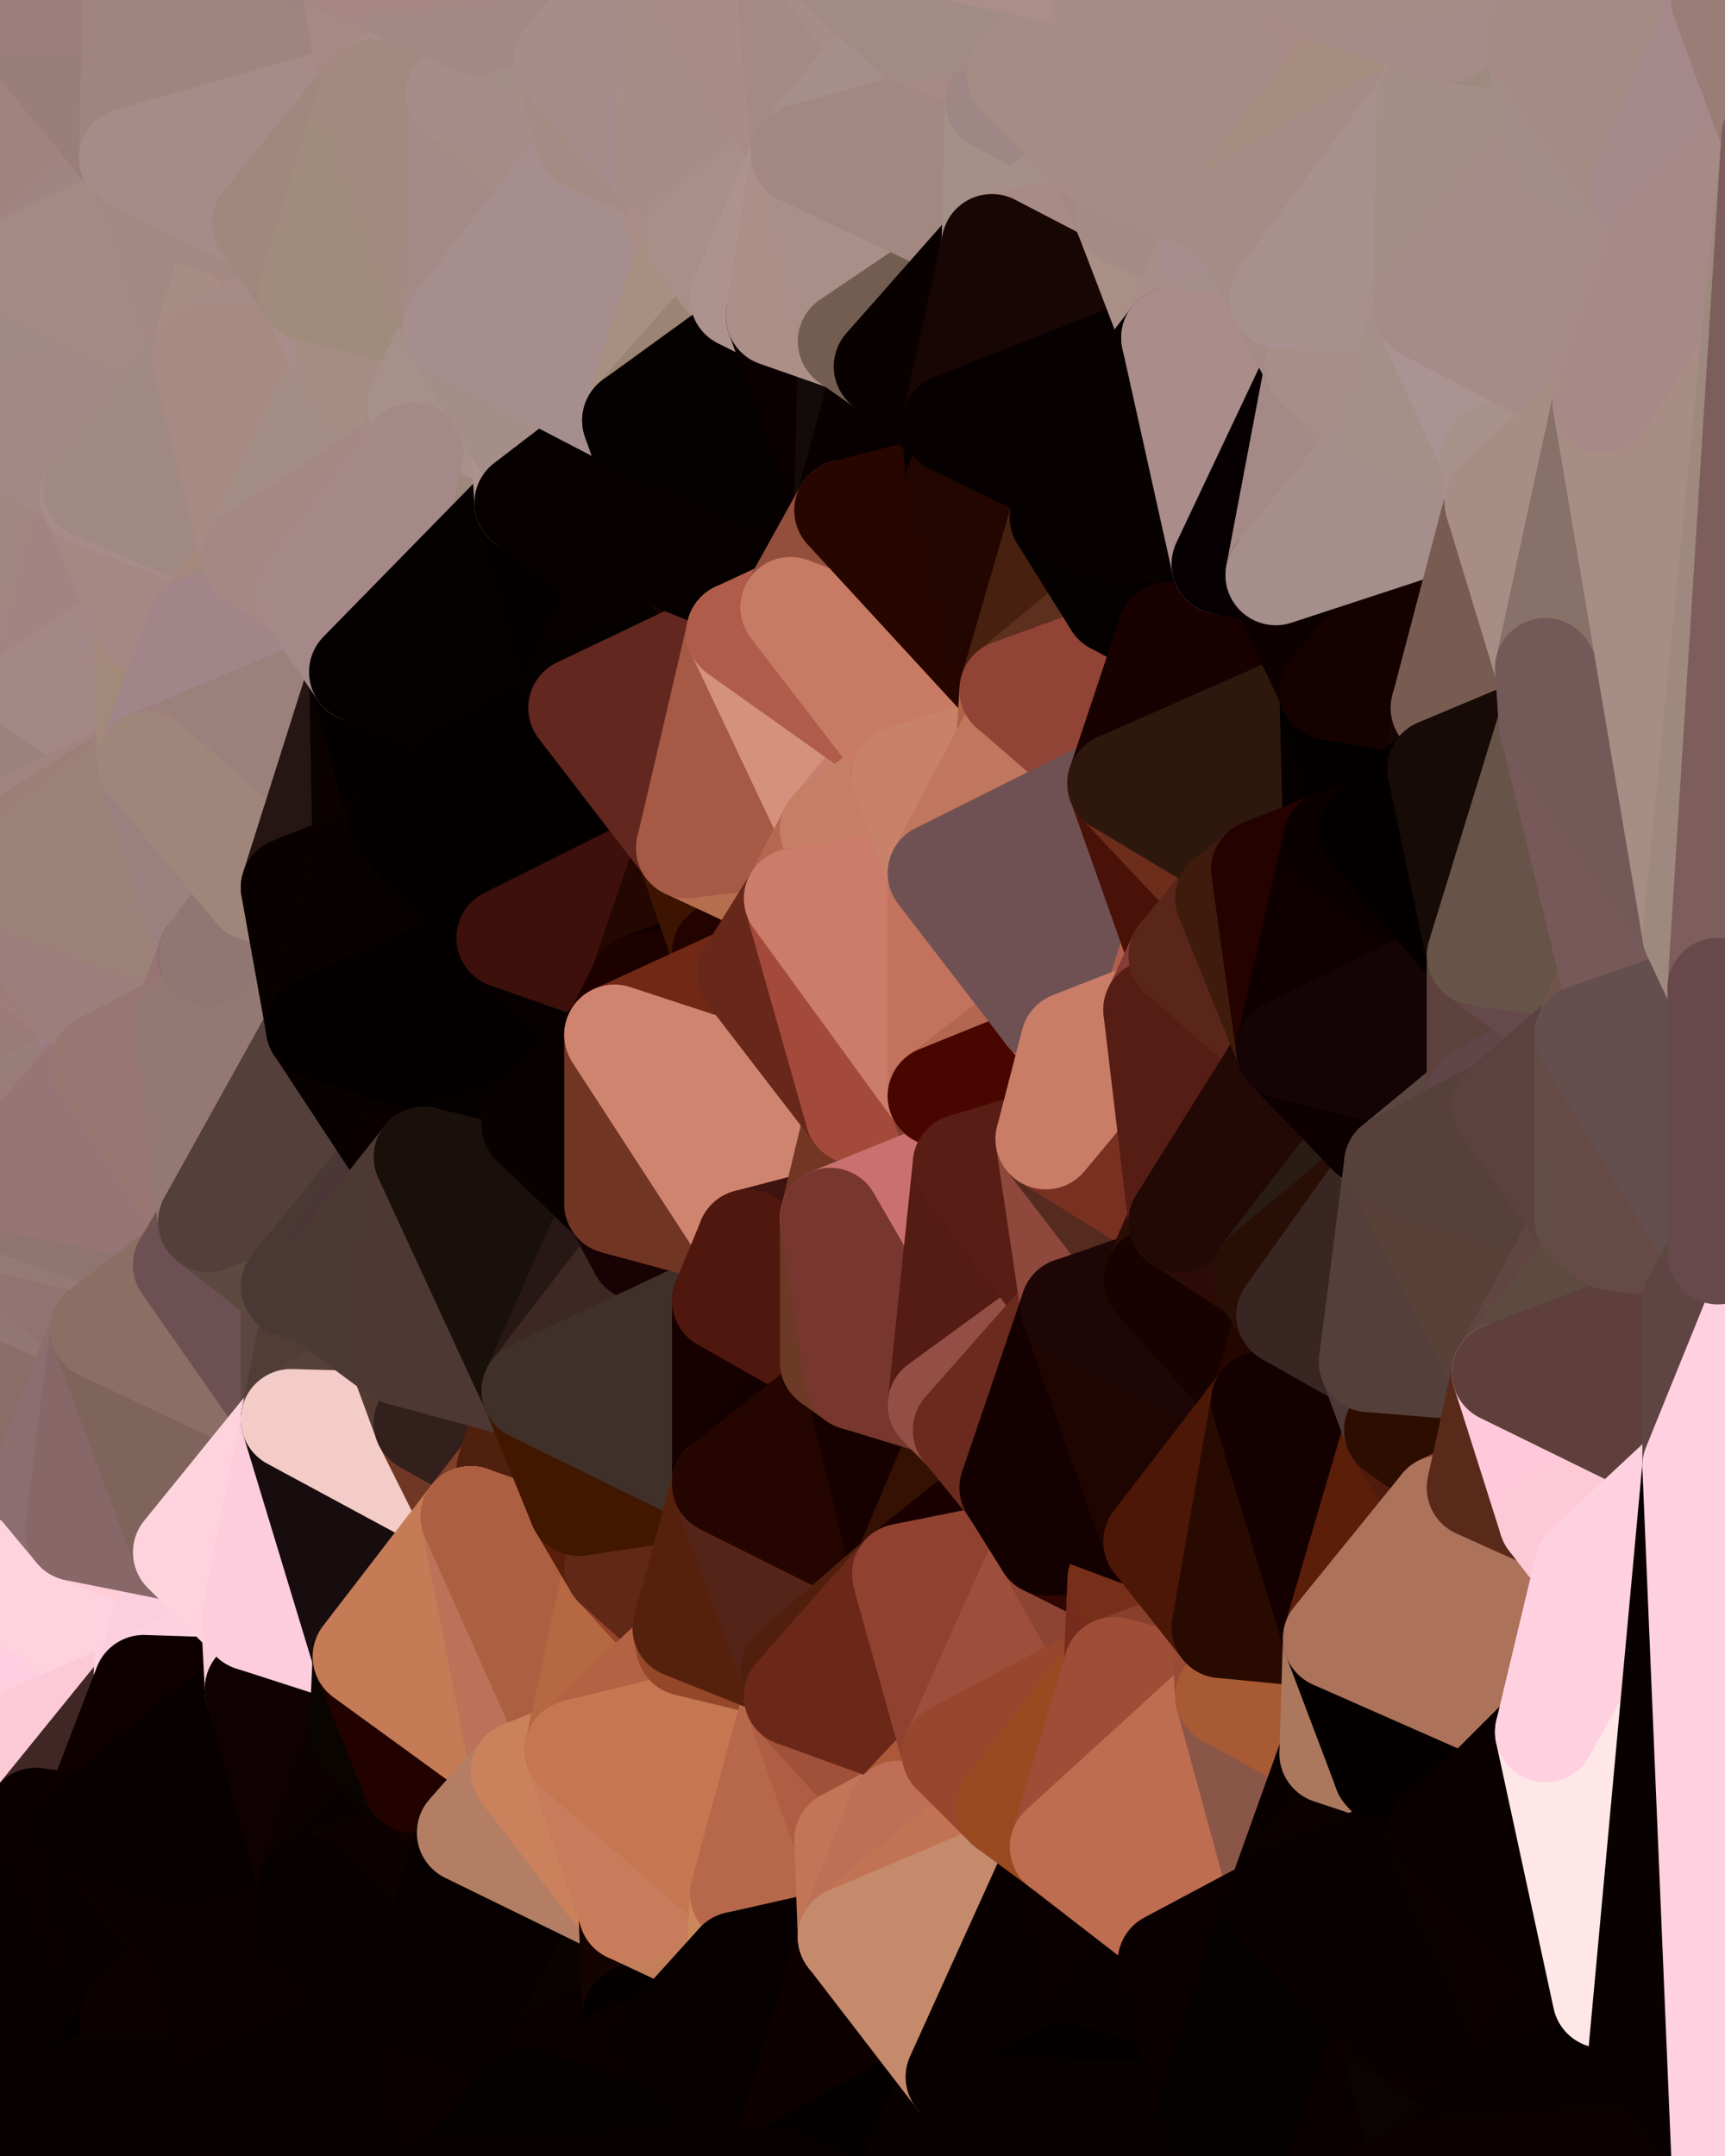 <?xml version="1.0" standalone="yes"?>
<svg width="480" height="600" xmlns="http://www.w3.org/2000/svg" version="1.1" ><polygon points="-34,148 -34,518 -18,444" fill="rgba(148, 116, 119, 1)" stroke="rgba(148, 116, 119, 1)" stroke-width="28" stroke-linejoin="round"/>
		<polygon points="-18,222 -34,148 -18,444" fill="rgba(152, 125, 116, 1)" stroke="rgba(152, 125, 116, 1)" stroke-width="28" stroke-linejoin="round"/>
		<polygon points="-34,518 -19,500 -18,444" fill="rgba(252, 195, 210, 1)" stroke="rgba(252, 195, 210, 1)" stroke-width="28" stroke-linejoin="round"/>
		<polygon points="-19,204 -34,148 -18,222" fill="rgba(164, 136, 122, 1)" stroke="rgba(164, 136, 122, 1)" stroke-width="28" stroke-linejoin="round"/>
		<polygon points="-4,118 -34,148 -3,130" fill="rgba(158, 134, 134, 1)" stroke="rgba(158, 134, 134, 1)" stroke-width="28" stroke-linejoin="round"/>
		<polygon points="-18,444 0,346 0,340" fill="rgba(143, 112, 109, 1)" stroke="rgba(143, 112, 109, 1)" stroke-width="28" stroke-linejoin="round"/>
		<polygon points="0,334 -18,444 0,340" fill="rgba(145, 113, 114, 1)" stroke="rgba(145, 113, 114, 1)" stroke-width="28" stroke-linejoin="round"/>
		<polygon points="0,346 -18,444 0,358" fill="rgba(142, 112, 104, 1)" stroke="rgba(142, 112, 104, 1)" stroke-width="28" stroke-linejoin="round"/>
		<polygon points="-18,444 0,416 0,358" fill="rgba(136, 113, 107, 1)" stroke="rgba(136, 113, 107, 1)" stroke-width="28" stroke-linejoin="round"/>
		<polygon points="-18,222 -18,444 0,334" fill="rgba(149, 119, 119, 1)" stroke="rgba(149, 119, 119, 1)" stroke-width="28" stroke-linejoin="round"/>
		<polygon points="0,328 -18,222 0,334" fill="rgba(154, 124, 124, 1)" stroke="rgba(154, 124, 124, 1)" stroke-width="28" stroke-linejoin="round"/>
		<polygon points="-18,444 0,440 0,428" fill="rgba(137, 103, 102, 1)" stroke="rgba(137, 103, 102, 1)" stroke-width="28" stroke-linejoin="round"/>
		<polygon points="0,416 -18,444 0,428" fill="rgba(135, 103, 104, 1)" stroke="rgba(135, 103, 104, 1)" stroke-width="28" stroke-linejoin="round"/>
		<polygon points="0,322 -18,222 0,328" fill="rgba(155, 125, 125, 1)" stroke="rgba(155, 125, 125, 1)" stroke-width="28" stroke-linejoin="round"/>
		<polygon points="0,316 -18,222 0,322" fill="rgba(158, 127, 132, 1)" stroke="rgba(158, 127, 132, 1)" stroke-width="28" stroke-linejoin="round"/>
		<polygon points="0,310 -18,222 0,316" fill="rgba(160, 130, 132, 1)" stroke="rgba(160, 130, 132, 1)" stroke-width="28" stroke-linejoin="round"/>
		<polygon points="0,304 -18,222 0,310" fill="rgba(159, 129, 127, 1)" stroke="rgba(159, 129, 127, 1)" stroke-width="28" stroke-linejoin="round"/>
		<polygon points="-19,204 -18,222 0,210" fill="rgba(162, 133, 125, 1)" stroke="rgba(162, 133, 125, 1)" stroke-width="28" stroke-linejoin="round"/>
		<polygon points="-18,222 0,222 0,210" fill="rgba(160, 131, 123, 1)" stroke="rgba(160, 131, 123, 1)" stroke-width="28" stroke-linejoin="round"/>
		<polygon points="-18,222 0,232 0,222" fill="rgba(150, 126, 124, 1)" stroke="rgba(150, 126, 124, 1)" stroke-width="28" stroke-linejoin="round"/>
		<polygon points="-18,222 0,238 0,232" fill="rgba(154, 130, 126, 1)" stroke="rgba(154, 130, 126, 1)" stroke-width="28" stroke-linejoin="round"/>
		<polygon points="-18,222 0,244 0,238" fill="rgba(156, 133, 127, 1)" stroke="rgba(156, 133, 127, 1)" stroke-width="28" stroke-linejoin="round"/>
		<polygon points="-18,222 0,250 0,244" fill="rgba(153, 130, 122, 1)" stroke="rgba(153, 130, 122, 1)" stroke-width="28" stroke-linejoin="round"/>
		<polygon points="-18,222 0,256 0,250" fill="rgba(155, 131, 121, 1)" stroke="rgba(155, 131, 121, 1)" stroke-width="28" stroke-linejoin="round"/>
		<polygon points="-18,222 0,262 0,256" fill="rgba(154, 129, 122, 1)" stroke="rgba(154, 129, 122, 1)" stroke-width="28" stroke-linejoin="round"/>
		<polygon points="-18,222 0,268 0,262" fill="rgba(149, 124, 119, 1)" stroke="rgba(149, 124, 119, 1)" stroke-width="28" stroke-linejoin="round"/>
		<polygon points="-18,222 0,274 0,268" fill="rgba(150, 125, 121, 1)" stroke="rgba(150, 125, 121, 1)" stroke-width="28" stroke-linejoin="round"/>
		<polygon points="-18,222 0,280 0,274" fill="rgba(154, 130, 120, 1)" stroke="rgba(154, 130, 120, 1)" stroke-width="28" stroke-linejoin="round"/>
		<polygon points="-18,222 0,286 0,280" fill="rgba(153, 129, 119, 1)" stroke="rgba(153, 129, 119, 1)" stroke-width="28" stroke-linejoin="round"/>
		<polygon points="-18,222 0,292 0,286" fill="rgba(152, 128, 118, 1)" stroke="rgba(152, 128, 118, 1)" stroke-width="28" stroke-linejoin="round"/>
		<polygon points="-18,222 0,298 0,292" fill="rgba(150, 126, 116, 1)" stroke="rgba(150, 126, 116, 1)" stroke-width="28" stroke-linejoin="round"/>
		<polygon points="-18,222 0,304 0,298" fill="rgba(156, 127, 121, 1)" stroke="rgba(156, 127, 121, 1)" stroke-width="28" stroke-linejoin="round"/>
		<polygon points="-3,574 -34,518 0,599" fill="rgba(5, 0, 0, 1)" stroke="rgba(5, 0, 0, 1)" stroke-width="28" stroke-linejoin="round"/>
		<polygon points="-18,444 -19,500 -4,488" fill="rgba(254, 200, 216, 1)" stroke="rgba(254, 200, 216, 1)" stroke-width="28" stroke-linejoin="round"/>
		<polygon points="-3,574 0,599 6,592" fill="rgba(6, 0, 0, 1)" stroke="rgba(6, 0, 0, 1)" stroke-width="28" stroke-linejoin="round"/>
		<polygon points="-34,148 -4,118 6,74" fill="rgba(161, 133, 129, 1)" stroke="rgba(161, 133, 129, 1)" stroke-width="28" stroke-linejoin="round"/>
		<polygon points="0,0 -34,148 6,74" fill="rgba(160, 132, 131, 1)" stroke="rgba(160, 132, 131, 1)" stroke-width="28" stroke-linejoin="round"/>
		<polygon points="-4,488 -19,500 10,506" fill="rgba(249, 196, 216, 1)" stroke="rgba(249, 196, 216, 1)" stroke-width="28" stroke-linejoin="round"/>
		<polygon points="0,210 10,210 11,192" fill="rgba(160, 131, 133, 1)" stroke="rgba(160, 131, 133, 1)" stroke-width="28" stroke-linejoin="round"/>
		<polygon points="-19,204 0,210 11,192" fill="rgba(159, 133, 118, 1)" stroke="rgba(159, 133, 118, 1)" stroke-width="28" stroke-linejoin="round"/>
		<polygon points="-34,148 -19,204 11,192" fill="rgba(160, 135, 131, 1)" stroke="rgba(160, 135, 131, 1)" stroke-width="28" stroke-linejoin="round"/>
		<polygon points="0,416 0,428 11,414" fill="rgba(141, 109, 110, 1)" stroke="rgba(141, 109, 110, 1)" stroke-width="28" stroke-linejoin="round"/>
		<polygon points="0,210 0,222 10,210" fill="rgba(163, 134, 128, 1)" stroke="rgba(163, 134, 128, 1)" stroke-width="28" stroke-linejoin="round"/>
		<polygon points="-19,500 -34,518 10,506" fill="rgba(255, 220, 226, 1)" stroke="rgba(255, 220, 226, 1)" stroke-width="28" stroke-linejoin="round"/>
		<polygon points="-18,444 -4,488 0,440" fill="rgba(253, 200, 216, 1)" stroke="rgba(253, 200, 216, 1)" stroke-width="28" stroke-linejoin="round"/>
		<polygon points="0,428 0,440 21,426" fill="rgba(134, 103, 101, 1)" stroke="rgba(134, 103, 101, 1)" stroke-width="28" stroke-linejoin="round"/>
		<polygon points="11,414 0,428 21,426" fill="rgba(140, 109, 104, 1)" stroke="rgba(140, 109, 104, 1)" stroke-width="28" stroke-linejoin="round"/>
		<polygon points="0,268 0,274 21,278" fill="rgba(160, 129, 134, 1)" stroke="rgba(160, 129, 134, 1)" stroke-width="28" stroke-linejoin="round"/>
		<polygon points="0,274 0,280 21,278" fill="rgba(160, 130, 132, 1)" stroke="rgba(160, 130, 132, 1)" stroke-width="28" stroke-linejoin="round"/>
		<polygon points="0,280 0,286 21,278" fill="rgba(156, 126, 124, 1)" stroke="rgba(156, 126, 124, 1)" stroke-width="28" stroke-linejoin="round"/>
		<polygon points="-3,574 6,592 26,580" fill="rgba(6, 0, 0, 1)" stroke="rgba(6, 0, 0, 1)" stroke-width="28" stroke-linejoin="round"/>
		<polygon points="-3,130 25,138 26,136" fill="rgba(163, 134, 130, 1)" stroke="rgba(163, 134, 130, 1)" stroke-width="28" stroke-linejoin="round"/>
		<polygon points="0,286 0,292 21,278" fill="rgba(154, 125, 119, 1)" stroke="rgba(154, 125, 119, 1)" stroke-width="28" stroke-linejoin="round"/>
		<polygon points="0,304 0,310 28,296" fill="rgba(148, 120, 116, 1)" stroke="rgba(148, 120, 116, 1)" stroke-width="28" stroke-linejoin="round"/>
		<polygon points="0,292 0,298 28,296" fill="rgba(153, 124, 120, 1)" stroke="rgba(153, 124, 120, 1)" stroke-width="28" stroke-linejoin="round"/>
		<polygon points="21,278 0,292 28,296" fill="rgba(155, 124, 122, 1)" stroke="rgba(155, 124, 122, 1)" stroke-width="28" stroke-linejoin="round"/>
		<polygon points="0,298 0,304 28,296" fill="rgba(153, 124, 120, 1)" stroke="rgba(153, 124, 120, 1)" stroke-width="28" stroke-linejoin="round"/>
		<polygon points="0,358 11,414 28,370" fill="rgba(147, 115, 116, 1)" stroke="rgba(147, 115, 116, 1)" stroke-width="28" stroke-linejoin="round"/>
		<polygon points="-4,118 -3,130 26,136" fill="rgba(161, 133, 129, 1)" stroke="rgba(161, 133, 129, 1)" stroke-width="28" stroke-linejoin="round"/>
		<polygon points="-3,130 11,192 25,138" fill="rgba(160, 132, 128, 1)" stroke="rgba(160, 132, 128, 1)" stroke-width="28" stroke-linejoin="round"/>
		<polygon points="0,262 0,268 21,278" fill="rgba(156, 123, 118, 1)" stroke="rgba(156, 123, 118, 1)" stroke-width="28" stroke-linejoin="round"/>
		<polygon points="-3,130 -34,148 11,192" fill="rgba(162, 134, 130, 1)" stroke="rgba(162, 134, 130, 1)" stroke-width="28" stroke-linejoin="round"/>
		<polygon points="0,358 0,416 11,414" fill="rgba(138, 109, 103, 1)" stroke="rgba(138, 109, 103, 1)" stroke-width="28" stroke-linejoin="round"/>
		<polygon points="-34,518 -3,574 10,506" fill="rgba(13, 1, 1, 1)" stroke="rgba(13, 1, 1, 1)" stroke-width="28" stroke-linejoin="round"/>
		<polygon points="0,0 6,74 36,44" fill="rgba(160, 131, 127, 1)" stroke="rgba(160, 131, 127, 1)" stroke-width="28" stroke-linejoin="round"/>
		<polygon points="-3,574 26,580 36,562" fill="rgba(10, 0, 1, 1)" stroke="rgba(10, 0, 1, 1)" stroke-width="28" stroke-linejoin="round"/>
		<polygon points="0,310 0,316 28,296" fill="rgba(152, 127, 122, 1)" stroke="rgba(152, 127, 122, 1)" stroke-width="28" stroke-linejoin="round"/>
		<polygon points="0,346 0,358 28,370" fill="rgba(147, 119, 116, 1)" stroke="rgba(147, 119, 116, 1)" stroke-width="28" stroke-linejoin="round"/>
		<polygon points="0,256 0,262 21,278" fill="rgba(159, 126, 121, 1)" stroke="rgba(159, 126, 121, 1)" stroke-width="28" stroke-linejoin="round"/>
		<polygon points="0,222 0,232 10,210" fill="rgba(159, 130, 124, 1)" stroke="rgba(159, 130, 124, 1)" stroke-width="28" stroke-linejoin="round"/>
		<polygon points="0,440 -4,488 40,469" fill="rgba(255, 206, 225, 1)" stroke="rgba(255, 206, 225, 1)" stroke-width="28" stroke-linejoin="round"/>
		<polygon points="25,138 11,192 40,173" fill="rgba(162, 132, 130, 1)" stroke="rgba(162, 132, 130, 1)" stroke-width="28" stroke-linejoin="round"/>
		<polygon points="36,44 6,74 43,56" fill="rgba(161, 133, 130, 1)" stroke="rgba(161, 133, 130, 1)" stroke-width="28" stroke-linejoin="round"/>
		<polygon points="21,426 40,469 41,434" fill="rgba(250, 206, 221, 1)" stroke="rgba(250, 206, 221, 1)" stroke-width="28" stroke-linejoin="round"/>
		<polygon points="11,192 10,210 41,212" fill="rgba(162, 135, 128, 1)" stroke="rgba(162, 135, 128, 1)" stroke-width="28" stroke-linejoin="round"/>
		<polygon points="10,210 0,232 41,212" fill="rgba(155, 130, 123, 1)" stroke="rgba(155, 130, 123, 1)" stroke-width="28" stroke-linejoin="round"/>
		<polygon points="21,426 0,440 40,469" fill="rgba(254, 211, 221, 1)" stroke="rgba(254, 211, 221, 1)" stroke-width="28" stroke-linejoin="round"/>
		<polygon points="-4,488 10,506 40,469" fill="rgba(252, 202, 214, 1)" stroke="rgba(252, 202, 214, 1)" stroke-width="28" stroke-linejoin="round"/>
		<polygon points="10,506 25,508 40,469" fill="rgba(64, 38, 37, 1)" stroke="rgba(64, 38, 37, 1)" stroke-width="28" stroke-linejoin="round"/>
		<polygon points="0,0 36,44 37,0" fill="rgba(154, 126, 122, 1)" stroke="rgba(154, 126, 122, 1)" stroke-width="28" stroke-linejoin="round"/>
		<polygon points="10,506 -3,574 36,562" fill="rgba(6, 0, 0, 1)" stroke="rgba(6, 0, 0, 1)" stroke-width="28" stroke-linejoin="round"/>
		<polygon points="25,508 10,506 36,562" fill="rgba(10, 0, 0, 1)" stroke="rgba(10, 0, 0, 1)" stroke-width="28" stroke-linejoin="round"/>
		<polygon points="0,316 0,322 28,296" fill="rgba(153, 125, 121, 1)" stroke="rgba(153, 125, 121, 1)" stroke-width="28" stroke-linejoin="round"/>
		<polygon points="0,250 0,256 21,278" fill="rgba(157, 124, 119, 1)" stroke="rgba(157, 124, 119, 1)" stroke-width="28" stroke-linejoin="round"/>
		<polygon points="0,340 0,346 51,352" fill="rgba(149, 122, 115, 1)" stroke="rgba(149, 122, 115, 1)" stroke-width="28" stroke-linejoin="round"/>
		<polygon points="0,346 28,370 51,352" fill="rgba(145, 115, 113, 1)" stroke="rgba(145, 115, 113, 1)" stroke-width="28" stroke-linejoin="round"/>
		<polygon points="21,278 28,296 51,284" fill="rgba(157, 126, 132, 1)" stroke="rgba(157, 126, 132, 1)" stroke-width="28" stroke-linejoin="round"/>
		<polygon points="40,173 11,192 41,212" fill="rgba(164, 136, 135, 1)" stroke="rgba(164, 136, 135, 1)" stroke-width="28" stroke-linejoin="round"/>
		<polygon points="0,232 0,238 41,212" fill="rgba(161, 132, 126, 1)" stroke="rgba(161, 132, 126, 1)" stroke-width="28" stroke-linejoin="round"/>
		<polygon points="0,334 0,340 51,352" fill="rgba(149, 122, 115, 1)" stroke="rgba(149, 122, 115, 1)" stroke-width="28" stroke-linejoin="round"/>
		<polygon points="6,74 -4,118 56,99" fill="rgba(161, 137, 133, 1)" stroke="rgba(161, 137, 133, 1)" stroke-width="28" stroke-linejoin="round"/>
		<polygon points="-4,118 26,136 56,99" fill="rgba(164, 136, 133, 1)" stroke="rgba(164, 136, 133, 1)" stroke-width="28" stroke-linejoin="round"/>
		<polygon points="25,508 36,562 55,544" fill="rgba(8, 0, 0, 1)" stroke="rgba(8, 0, 0, 1)" stroke-width="28" stroke-linejoin="round"/>
		<polygon points="0,322 0,328 28,296" fill="rgba(154, 123, 120, 1)" stroke="rgba(154, 123, 120, 1)" stroke-width="28" stroke-linejoin="round"/>
		<polygon points="0,328 0,334 58,340" fill="rgba(147, 119, 116, 1)" stroke="rgba(147, 119, 116, 1)" stroke-width="28" stroke-linejoin="round"/>
		<polygon points="0,334 51,352 58,340" fill="rgba(144, 116, 112, 1)" stroke="rgba(144, 116, 112, 1)" stroke-width="28" stroke-linejoin="round"/>
		<polygon points="28,296 0,328 58,340" fill="rgba(151, 117, 118, 1)" stroke="rgba(151, 117, 118, 1)" stroke-width="28" stroke-linejoin="round"/>
		<polygon points="21,278 51,284 58,266" fill="rgba(156, 127, 121, 1)" stroke="rgba(156, 127, 121, 1)" stroke-width="28" stroke-linejoin="round"/>
		<polygon points="0,244 0,250 58,266" fill="rgba(156, 128, 124, 1)" stroke="rgba(156, 128, 124, 1)" stroke-width="28" stroke-linejoin="round"/>
		<polygon points="0,250 21,278 58,266" fill="rgba(156, 126, 124, 1)" stroke="rgba(156, 126, 124, 1)" stroke-width="28" stroke-linejoin="round"/>
		<polygon points="25,508 55,544 56,543" fill="rgba(11, 1, 0, 1)" stroke="rgba(11, 1, 0, 1)" stroke-width="28" stroke-linejoin="round"/>
		<polygon points="43,56 6,74 56,99" fill="rgba(165, 138, 131, 1)" stroke="rgba(165, 138, 131, 1)" stroke-width="28" stroke-linejoin="round"/>
		<polygon points="0,238 0,244 41,212" fill="rgba(156, 127, 119, 1)" stroke="rgba(156, 127, 119, 1)" stroke-width="28" stroke-linejoin="round"/>
		<polygon points="36,562 26,580 66,582" fill="rgba(3, 0, 0, 1)" stroke="rgba(3, 0, 0, 1)" stroke-width="28" stroke-linejoin="round"/>
		<polygon points="41,212 0,244 58,266" fill="rgba(156, 129, 120, 1)" stroke="rgba(156, 129, 120, 1)" stroke-width="28" stroke-linejoin="round"/>
		<polygon points="40,173 41,212 55,174" fill="rgba(163, 137, 122, 1)" stroke="rgba(163, 137, 122, 1)" stroke-width="28" stroke-linejoin="round"/>
		<polygon points="41,434 40,469 51,432" fill="rgba(254, 210, 225, 1)" stroke="rgba(254, 210, 225, 1)" stroke-width="28" stroke-linejoin="round"/>
		<polygon points="21,426 41,434 51,432" fill="rgba(255, 204, 216, 1)" stroke="rgba(255, 204, 216, 1)" stroke-width="28" stroke-linejoin="round"/>
		<polygon points="40,173 55,174 70,155" fill="rgba(163, 135, 131, 1)" stroke="rgba(163, 135, 131, 1)" stroke-width="28" stroke-linejoin="round"/>
		<polygon points="25,138 40,173 70,155" fill="rgba(165, 136, 132, 1)" stroke="rgba(165, 136, 132, 1)" stroke-width="28" stroke-linejoin="round"/>
		<polygon points="51,432 40,469 70,451" fill="rgba(251, 207, 222, 1)" stroke="rgba(251, 207, 222, 1)" stroke-width="28" stroke-linejoin="round"/>
		<polygon points="43,56 56,99 66,64" fill="rgba(164, 137, 130, 1)" stroke="rgba(164, 137, 130, 1)" stroke-width="28" stroke-linejoin="round"/>
		<polygon points="41,212 58,266 71,248" fill="rgba(156, 128, 127, 1)" stroke="rgba(156, 128, 127, 1)" stroke-width="28" stroke-linejoin="round"/>
		<polygon points="26,136 25,138 70,155" fill="rgba(168, 140, 139, 1)" stroke="rgba(168, 140, 139, 1)" stroke-width="28" stroke-linejoin="round"/>
		<polygon points="0,0 37,0 67,-29" fill="rgba(156, 126, 126, 1)" stroke="rgba(156, 126, 126, 1)" stroke-width="28" stroke-linejoin="round"/>
		<polygon points="11,414 21,426 28,370" fill="rgba(140, 110, 112, 1)" stroke="rgba(140, 110, 112, 1)" stroke-width="28" stroke-linejoin="round"/>
		<polygon points="70,451 40,469 71,470" fill="rgba(253, 209, 224, 1)" stroke="rgba(253, 209, 224, 1)" stroke-width="28" stroke-linejoin="round"/>
		<polygon points="55,544 36,562 66,582" fill="rgba(11, 1, 0, 1)" stroke="rgba(11, 1, 0, 1)" stroke-width="28" stroke-linejoin="round"/>
		<polygon points="51,284 28,296 58,340" fill="rgba(152, 119, 114, 1)" stroke="rgba(152, 119, 114, 1)" stroke-width="28" stroke-linejoin="round"/>
		<polygon points="28,370 21,426 51,432" fill="rgba(135, 103, 104, 1)" stroke="rgba(135, 103, 104, 1)" stroke-width="28" stroke-linejoin="round"/>
		<polygon points="28,370 51,432 81,395" fill="rgba(127, 100, 91, 1)" stroke="rgba(127, 100, 91, 1)" stroke-width="28" stroke-linejoin="round"/>
		<polygon points="51,352 28,370 81,395" fill="rgba(139, 111, 100, 1)" stroke="rgba(139, 111, 100, 1)" stroke-width="28" stroke-linejoin="round"/>
		<polygon points="58,340 51,352 81,358" fill="rgba(112, 84, 73, 1)" stroke="rgba(112, 84, 73, 1)" stroke-width="28" stroke-linejoin="round"/>
		<polygon points="56,99 26,136 70,155" fill="rgba(160, 137, 131, 1)" stroke="rgba(160, 137, 131, 1)" stroke-width="28" stroke-linejoin="round"/>
		<polygon points="66,64 56,99 86,81" fill="rgba(168, 141, 132, 1)" stroke="rgba(168, 141, 132, 1)" stroke-width="28" stroke-linejoin="round"/>
		<polygon points="73,62 66,64 86,81" fill="rgba(166, 137, 129, 1)" stroke="rgba(166, 137, 129, 1)" stroke-width="28" stroke-linejoin="round"/>
		<polygon points="56,543 85,535 86,525" fill="rgba(9, 0, 0, 1)" stroke="rgba(9, 0, 0, 1)" stroke-width="28" stroke-linejoin="round"/>
		<polygon points="70,155 55,174 85,165" fill="rgba(164, 136, 125, 1)" stroke="rgba(164, 136, 125, 1)" stroke-width="28" stroke-linejoin="round"/>
		<polygon points="40,469 25,508 71,470" fill="rgba(15, 0, 0, 1)" stroke="rgba(15, 0, 0, 1)" stroke-width="28" stroke-linejoin="round"/>
		<polygon points="58,266 51,284 88,286" fill="rgba(151, 115, 115, 1)" stroke="rgba(151, 115, 115, 1)" stroke-width="28" stroke-linejoin="round"/>
		<polygon points="25,508 56,543 86,525" fill="rgba(10, 0, 0, 1)" stroke="rgba(10, 0, 0, 1)" stroke-width="28" stroke-linejoin="round"/>
		<polygon points="71,470 25,508 86,525" fill="rgba(8, 0, 0, 1)" stroke="rgba(8, 0, 0, 1)" stroke-width="28" stroke-linejoin="round"/>
		<polygon points="81,358 51,352 81,395" fill="rgba(109, 80, 84, 1)" stroke="rgba(109, 80, 84, 1)" stroke-width="28" stroke-linejoin="round"/>
		<polygon points="36,44 43,56 73,62" fill="rgba(163, 135, 132, 1)" stroke="rgba(163, 135, 132, 1)" stroke-width="28" stroke-linejoin="round"/>
		<polygon points="43,56 66,64 73,62" fill="rgba(164, 137, 130, 1)" stroke="rgba(164, 137, 130, 1)" stroke-width="28" stroke-linejoin="round"/>
		<polygon points="56,543 55,544 66,582" fill="rgba(9, 0, 0, 1)" stroke="rgba(9, 0, 0, 1)" stroke-width="28" stroke-linejoin="round"/>
		<polygon points="6,592 0,599 26,580" fill="rgba(6, 0, 0, 1)" stroke="rgba(6, 0, 0, 1)" stroke-width="28" stroke-linejoin="round"/>
		<polygon points="86,81 56,99 96,100" fill="rgba(167, 140, 133, 1)" stroke="rgba(167, 140, 133, 1)" stroke-width="28" stroke-linejoin="round"/>
		<polygon points="67,-29 37,0 97,-9" fill="rgba(159, 130, 122, 1)" stroke="rgba(159, 130, 122, 1)" stroke-width="28" stroke-linejoin="round"/>
		<polygon points="66,582 0,599 96,618" fill="rgba(10, 0, 0, 1)" stroke="rgba(10, 0, 0, 1)" stroke-width="28" stroke-linejoin="round"/>
		<polygon points="81,358 81,395 88,360" fill="rgba(91, 70, 65, 1)" stroke="rgba(91, 70, 65, 1)" stroke-width="28" stroke-linejoin="round"/>
		<polygon points="81,247 58,266 88,286" fill="rgba(47, 30, 22, 1)" stroke="rgba(47, 30, 22, 1)" stroke-width="28" stroke-linejoin="round"/>
		<polygon points="51,284 58,340 88,286" fill="rgba(148, 121, 114, 1)" stroke="rgba(148, 121, 114, 1)" stroke-width="28" stroke-linejoin="round"/>
		<polygon points="71,248 58,266 81,247" fill="rgba(144, 119, 115, 1)" stroke="rgba(144, 119, 115, 1)" stroke-width="28" stroke-linejoin="round"/>
		<polygon points="26,580 0,599 66,582" fill="rgba(7, 1, 1, 1)" stroke="rgba(7, 1, 1, 1)" stroke-width="28" stroke-linejoin="round"/>
		<polygon points="85,165 55,174 100,187" fill="rgba(157, 137, 128, 1)" stroke="rgba(157, 137, 128, 1)" stroke-width="28" stroke-linejoin="round"/>
		<polygon points="70,451 71,470 101,461" fill="rgba(252, 206, 217, 1)" stroke="rgba(252, 206, 217, 1)" stroke-width="28" stroke-linejoin="round"/>
		<polygon points="56,543 66,582 85,535" fill="rgba(10, 0, 0, 1)" stroke="rgba(10, 0, 0, 1)" stroke-width="28" stroke-linejoin="round"/>
		<polygon points="97,-9 37,0 103,25" fill="rgba(159, 131, 128, 1)" stroke="rgba(159, 131, 128, 1)" stroke-width="28" stroke-linejoin="round"/>
		<polygon points="37,0 36,44 103,25" fill="rgba(160, 133, 126, 1)" stroke="rgba(160, 133, 126, 1)" stroke-width="28" stroke-linejoin="round"/>
		<polygon points="36,44 73,62 103,25" fill="rgba(167, 139, 136, 1)" stroke="rgba(167, 139, 136, 1)" stroke-width="28" stroke-linejoin="round"/>
		<polygon points="71,470 100,483 101,461" fill="rgba(13, 0, 0, 1)" stroke="rgba(13, 0, 0, 1)" stroke-width="28" stroke-linejoin="round"/>
		<polygon points="71,470 86,525 100,483" fill="rgba(15, 1, 1, 1)" stroke="rgba(15, 1, 1, 1)" stroke-width="28" stroke-linejoin="round"/>
		<polygon points="55,174 41,212 100,187" fill="rgba(162, 133, 137, 1)" stroke="rgba(162, 133, 137, 1)" stroke-width="28" stroke-linejoin="round"/>
		<polygon points="41,212 81,247 100,187" fill="rgba(156, 128, 124, 1)" stroke="rgba(156, 128, 124, 1)" stroke-width="28" stroke-linejoin="round"/>
		<polygon points="56,99 70,155 96,100" fill="rgba(167, 138, 130, 1)" stroke="rgba(167, 138, 130, 1)" stroke-width="28" stroke-linejoin="round"/>
		<polygon points="41,212 71,248 81,247" fill="rgba(160, 133, 122, 1)" stroke="rgba(160, 133, 122, 1)" stroke-width="28" stroke-linejoin="round"/>
		<polygon points="51,432 70,451 81,395" fill="rgba(254, 211, 221, 1)" stroke="rgba(254, 211, 221, 1)" stroke-width="28" stroke-linejoin="round"/>
		<polygon points="58,340 81,358 111,321" fill="rgba(93, 73, 64, 1)" stroke="rgba(93, 73, 64, 1)" stroke-width="28" stroke-linejoin="round"/>
		<polygon points="88,286 58,340 111,321" fill="rgba(84, 63, 58, 1)" stroke="rgba(84, 63, 58, 1)" stroke-width="28" stroke-linejoin="round"/>
		<polygon points="88,360 81,395 111,377" fill="rgba(81, 61, 54, 1)" stroke="rgba(81, 61, 54, 1)" stroke-width="28" stroke-linejoin="round"/>
		<polygon points="100,187 81,247 101,239" fill="rgba(37, 22, 19, 1)" stroke="rgba(37, 22, 19, 1)" stroke-width="28" stroke-linejoin="round"/>
		<polygon points="96,100 70,155 115,126" fill="rgba(164, 141, 133, 1)" stroke="rgba(164, 141, 133, 1)" stroke-width="28" stroke-linejoin="round"/>
		<polygon points="81,358 88,360 111,321" fill="rgba(74, 56, 52, 1)" stroke="rgba(74, 56, 52, 1)" stroke-width="28" stroke-linejoin="round"/>
		<polygon points="100,187 101,239 111,229" fill="rgba(11, 1, 0, 1)" stroke="rgba(11, 1, 0, 1)" stroke-width="28" stroke-linejoin="round"/>
		<polygon points="96,100 115,126 116,113" fill="rgba(167, 140, 131, 1)" stroke="rgba(167, 140, 131, 1)" stroke-width="28" stroke-linejoin="round"/>
		<polygon points="85,535 66,582 116,557" fill="rgba(10, 0, 0, 1)" stroke="rgba(10, 0, 0, 1)" stroke-width="28" stroke-linejoin="round"/>
		<polygon points="100,483 86,525 115,496" fill="rgba(11, 1, 0, 1)" stroke="rgba(11, 1, 0, 1)" stroke-width="28" stroke-linejoin="round"/>
		<polygon points="111,377 81,395 118,396" fill="rgba(87, 64, 58, 1)" stroke="rgba(87, 64, 58, 1)" stroke-width="28" stroke-linejoin="round"/>
		<polygon points="70,155 85,165 115,126" fill="rgba(165, 136, 132, 1)" stroke="rgba(165, 136, 132, 1)" stroke-width="28" stroke-linejoin="round"/>
		<polygon points="81,247 88,286 101,239" fill="rgba(9, 1, 0, 1)" stroke="rgba(9, 1, 0, 1)" stroke-width="28" stroke-linejoin="round"/>
		<polygon points="86,81 96,100 126,91" fill="rgba(169, 141, 138, 1)" stroke="rgba(169, 141, 138, 1)" stroke-width="28" stroke-linejoin="round"/>
		<polygon points="96,100 116,113 126,91" fill="rgba(165, 141, 131, 1)" stroke="rgba(165, 141, 131, 1)" stroke-width="28" stroke-linejoin="round"/>
		<polygon points="81,395 70,451 101,461" fill="rgba(253, 205, 221, 1)" stroke="rgba(253, 205, 221, 1)" stroke-width="28" stroke-linejoin="round"/>
		<polygon points="100,187 130,214 131,200" fill="rgba(3, 0, 0, 1)" stroke="rgba(3, 0, 0, 1)" stroke-width="28" stroke-linejoin="round"/>
		<polygon points="81,395 101,461 131,422" fill="rgba(23, 13, 14, 1)" stroke="rgba(23, 13, 14, 1)" stroke-width="28" stroke-linejoin="round"/>
		<polygon points="118,396 81,395 131,422" fill="rgba(243, 204, 199, 1)" stroke="rgba(243, 204, 199, 1)" stroke-width="28" stroke-linejoin="round"/>
		<polygon points="115,496 86,525 130,510" fill="rgba(7, 2, 0, 1)" stroke="rgba(7, 2, 0, 1)" stroke-width="28" stroke-linejoin="round"/>
		<polygon points="100,187 111,229 130,214" fill="rgba(5, 0, 0, 1)" stroke="rgba(5, 0, 0, 1)" stroke-width="28" stroke-linejoin="round"/>
		<polygon points="66,582 96,618 116,557" fill="rgba(9, 0, 0, 1)" stroke="rgba(9, 0, 0, 1)" stroke-width="28" stroke-linejoin="round"/>
		<polygon points="97,-9 103,25 133,7" fill="rgba(166, 137, 131, 1)" stroke="rgba(166, 137, 131, 1)" stroke-width="28" stroke-linejoin="round"/>
		<polygon points="103,25 127,26 133,7" fill="rgba(167, 142, 138, 1)" stroke="rgba(167, 142, 138, 1)" stroke-width="28" stroke-linejoin="round"/>
		<polygon points="86,525 116,557 130,510" fill="rgba(11, 1, 0, 1)" stroke="rgba(11, 1, 0, 1)" stroke-width="28" stroke-linejoin="round"/>
		<polygon points="116,557 96,618 126,609" fill="rgba(8, 0, 0, 1)" stroke="rgba(8, 0, 0, 1)" stroke-width="28" stroke-linejoin="round"/>
		<polygon points="111,321 88,360 118,322" fill="rgba(75, 53, 55, 1)" stroke="rgba(75, 53, 55, 1)" stroke-width="28" stroke-linejoin="round"/>
		<polygon points="86,525 85,535 116,557" fill="rgba(6, 1, 0, 1)" stroke="rgba(6, 1, 0, 1)" stroke-width="28" stroke-linejoin="round"/>
		<polygon points="73,62 86,81 103,25" fill="rgba(160, 136, 126, 1)" stroke="rgba(160, 136, 126, 1)" stroke-width="28" stroke-linejoin="round"/>
		<polygon points="88,286 111,321 141,303" fill="rgba(7, 2, 0, 1)" stroke="rgba(7, 2, 0, 1)" stroke-width="28" stroke-linejoin="round"/>
		<polygon points="111,321 118,322 141,303" fill="rgba(10, 0, 0, 1)" stroke="rgba(10, 0, 0, 1)" stroke-width="28" stroke-linejoin="round"/>
		<polygon points="118,396 131,422 141,409" fill="rgba(112, 55, 36, 1)" stroke="rgba(112, 55, 36, 1)" stroke-width="28" stroke-linejoin="round"/>
		<polygon points="101,239 88,286 141,261" fill="rgba(7, 2, 0, 1)" stroke="rgba(7, 2, 0, 1)" stroke-width="28" stroke-linejoin="round"/>
		<polygon points="111,229 101,239 141,261" fill="rgba(7, 1, 1, 1)" stroke="rgba(7, 1, 1, 1)" stroke-width="28" stroke-linejoin="round"/>
		<polygon points="88,360 111,377 118,322" fill="rgba(76, 57, 51, 1)" stroke="rgba(76, 57, 51, 1)" stroke-width="28" stroke-linejoin="round"/>
		<polygon points="115,496 130,510 145,493" fill="rgba(16, 0, 0, 1)" stroke="rgba(16, 0, 0, 1)" stroke-width="28" stroke-linejoin="round"/>
		<polygon points="116,113 115,126 145,123" fill="rgba(165, 137, 136, 1)" stroke="rgba(165, 137, 136, 1)" stroke-width="28" stroke-linejoin="round"/>
		<polygon points="101,461 100,483 115,496" fill="rgba(9, 4, 0, 1)" stroke="rgba(9, 4, 0, 1)" stroke-width="28" stroke-linejoin="round"/>
		<polygon points="145,123 115,126 146,140" fill="rgba(165, 136, 138, 1)" stroke="rgba(165, 136, 138, 1)" stroke-width="28" stroke-linejoin="round"/>
		<polygon points="116,557 126,609 146,584" fill="rgba(10, 0, 0, 1)" stroke="rgba(10, 0, 0, 1)" stroke-width="28" stroke-linejoin="round"/>
		<polygon points="103,25 86,81 126,91" fill="rgba(161, 139, 125, 1)" stroke="rgba(161, 139, 125, 1)" stroke-width="28" stroke-linejoin="round"/>
		<polygon points="111,377 118,396 148,387" fill="rgba(82, 57, 50, 1)" stroke="rgba(82, 57, 50, 1)" stroke-width="28" stroke-linejoin="round"/>
		<polygon points="118,396 141,409 148,387" fill="rgba(51, 32, 28, 1)" stroke="rgba(51, 32, 28, 1)" stroke-width="28" stroke-linejoin="round"/>
		<polygon points="141,303 118,322 148,313" fill="rgba(7, 0, 0, 1)" stroke="rgba(7, 0, 0, 1)" stroke-width="28" stroke-linejoin="round"/>
		<polygon points="115,126 100,187 146,140" fill="rgba(158, 136, 125, 1)" stroke="rgba(158, 136, 125, 1)" stroke-width="28" stroke-linejoin="round"/>
		<polygon points="101,461 115,496 145,493" fill="rgba(33, 2, 0, 1)" stroke="rgba(33, 2, 0, 1)" stroke-width="28" stroke-linejoin="round"/>
		<polygon points="126,91 116,113 145,123" fill="rgba(167, 144, 138, 1)" stroke="rgba(167, 144, 138, 1)" stroke-width="28" stroke-linejoin="round"/>
		<polygon points="141,261 88,286 141,303" fill="rgba(5, 0, 0, 1)" stroke="rgba(5, 0, 0, 1)" stroke-width="28" stroke-linejoin="round"/>
		<polygon points="103,25 126,91 127,26" fill="rgba(164, 137, 128, 1)" stroke="rgba(164, 137, 128, 1)" stroke-width="28" stroke-linejoin="round"/>
		<polygon points="85,165 100,187 115,126" fill="rgba(165, 137, 136, 1)" stroke="rgba(165, 137, 136, 1)" stroke-width="28" stroke-linejoin="round"/>
		<polygon points="127,26 126,91 156,52" fill="rgba(163, 138, 134, 1)" stroke="rgba(163, 138, 134, 1)" stroke-width="28" stroke-linejoin="round"/>
		<polygon points="116,557 146,584 156,570" fill="rgba(10, 0, 0, 1)" stroke="rgba(10, 0, 0, 1)" stroke-width="28" stroke-linejoin="round"/>
		<polygon points="133,7 127,26 157,17" fill="rgba(163, 136, 129, 1)" stroke="rgba(163, 136, 129, 1)" stroke-width="28" stroke-linejoin="round"/>
		<polygon points="100,187 131,200 146,140" fill="rgba(5, 1, 0, 1)" stroke="rgba(5, 1, 0, 1)" stroke-width="28" stroke-linejoin="round"/>
		<polygon points="130,214 111,229 141,261" fill="rgba(5, 0, 0, 1)" stroke="rgba(5, 0, 0, 1)" stroke-width="28" stroke-linejoin="round"/>
		<polygon points="160,191 131,200 161,197" fill="rgba(6, 0, 0, 1)" stroke="rgba(6, 0, 0, 1)" stroke-width="28" stroke-linejoin="round"/>
		<polygon points="141,409 131,422 161,419" fill="rgba(129, 63, 41, 1)" stroke="rgba(129, 63, 41, 1)" stroke-width="28" stroke-linejoin="round"/>
		<polygon points="127,26 156,52 163,39" fill="rgba(167, 140, 133, 1)" stroke="rgba(167, 140, 133, 1)" stroke-width="28" stroke-linejoin="round"/>
		<polygon points="157,17 127,26 163,39" fill="rgba(168, 140, 137, 1)" stroke="rgba(168, 140, 137, 1)" stroke-width="28" stroke-linejoin="round"/>
		<polygon points="131,200 130,214 161,197" fill="rgba(2, 1, 0, 1)" stroke="rgba(2, 1, 0, 1)" stroke-width="28" stroke-linejoin="round"/>
		<polygon points="146,140 131,200 160,191" fill="rgba(5, 1, 0, 1)" stroke="rgba(5, 1, 0, 1)" stroke-width="28" stroke-linejoin="round"/>
		<polygon points="141,261 141,303 171,288" fill="rgba(5, 0, 0, 1)" stroke="rgba(5, 0, 0, 1)" stroke-width="28" stroke-linejoin="round"/>
		<polygon points="141,303 148,313 171,288" fill="rgba(4, 0, 0, 1)" stroke="rgba(4, 0, 0, 1)" stroke-width="28" stroke-linejoin="round"/>
		<polygon points="161,419 131,422 171,436" fill="rgba(141, 66, 47, 1)" stroke="rgba(141, 66, 47, 1)" stroke-width="28" stroke-linejoin="round"/>
		<polygon points="148,313 118,322 171,335" fill="rgba(5, 1, 0, 1)" stroke="rgba(5, 1, 0, 1)" stroke-width="28" stroke-linejoin="round"/>
		<polygon points="148,387 141,409 161,419" fill="rgba(79, 32, 14, 1)" stroke="rgba(79, 32, 14, 1)" stroke-width="28" stroke-linejoin="round"/>
		<polygon points="118,322 111,377 148,387" fill="rgba(77, 56, 51, 1)" stroke="rgba(77, 56, 51, 1)" stroke-width="28" stroke-linejoin="round"/>
		<polygon points="131,422 101,461 145,493" fill="rgba(197, 123, 86, 1)" stroke="rgba(197, 123, 86, 1)" stroke-width="28" stroke-linejoin="round"/>
		<polygon points="146,140 160,191 175,162" fill="rgba(4, 0, 0, 1)" stroke="rgba(4, 0, 0, 1)" stroke-width="28" stroke-linejoin="round"/>
		<polygon points="130,510 116,557 175,532" fill="rgba(6, 1, 0, 1)" stroke="rgba(6, 1, 0, 1)" stroke-width="28" stroke-linejoin="round"/>
		<polygon points="118,322 148,387 171,335" fill="rgba(25, 16, 11, 1)" stroke="rgba(25, 16, 11, 1)" stroke-width="28" stroke-linejoin="round"/>
		<polygon points="131,422 145,493 160,487" fill="rgba(188, 114, 89, 1)" stroke="rgba(188, 114, 89, 1)" stroke-width="28" stroke-linejoin="round"/>
		<polygon points="116,557 156,570 175,532" fill="rgba(6, 0, 0, 1)" stroke="rgba(6, 0, 0, 1)" stroke-width="28" stroke-linejoin="round"/>
		<polygon points="131,422 160,487 171,436" fill="rgba(172, 95, 65, 1)" stroke="rgba(172, 95, 65, 1)" stroke-width="28" stroke-linejoin="round"/>
		<polygon points="171,335 148,387 178,348" fill="rgba(39, 24, 21, 1)" stroke="rgba(39, 24, 21, 1)" stroke-width="28" stroke-linejoin="round"/>
		<polygon points="141,261 171,288 178,274" fill="rgba(6, 1, 0, 1)" stroke="rgba(6, 1, 0, 1)" stroke-width="28" stroke-linejoin="round"/>
		<polygon points="145,123 146,140 176,117" fill="rgba(174, 146, 142, 1)" stroke="rgba(174, 146, 142, 1)" stroke-width="28" stroke-linejoin="round"/>
		<polygon points="126,91 145,123 176,117" fill="rgba(165, 142, 136, 1)" stroke="rgba(165, 142, 136, 1)" stroke-width="28" stroke-linejoin="round"/>
		<polygon points="175,532 156,570 176,561" fill="rgba(10, 2, 0, 1)" stroke="rgba(10, 2, 0, 1)" stroke-width="28" stroke-linejoin="round"/>
		<polygon points="145,493 130,510 175,532" fill="rgba(180, 126, 100, 1)" stroke="rgba(180, 126, 100, 1)" stroke-width="28" stroke-linejoin="round"/>
		<polygon points="160,487 145,493 175,532" fill="rgba(203, 129, 92, 1)" stroke="rgba(203, 129, 92, 1)" stroke-width="28" stroke-linejoin="round"/>
		<polygon points="163,39 156,52 186,49" fill="rgba(167, 140, 133, 1)" stroke="rgba(167, 140, 133, 1)" stroke-width="28" stroke-linejoin="round"/>
		<polygon points="133,7 157,17 187,-21" fill="rgba(164, 141, 135, 1)" stroke="rgba(164, 141, 135, 1)" stroke-width="28" stroke-linejoin="round"/>
		<polygon points="176,561 156,570 186,567" fill="rgba(9, 0, 0, 1)" stroke="rgba(9, 0, 0, 1)" stroke-width="28" stroke-linejoin="round"/>
		<polygon points="130,214 141,261 191,236" fill="rgba(2, 1, 0, 1)" stroke="rgba(2, 1, 0, 1)" stroke-width="28" stroke-linejoin="round"/>
		<polygon points="161,197 130,214 191,236" fill="rgba(4, 0, 0, 1)" stroke="rgba(4, 0, 0, 1)" stroke-width="28" stroke-linejoin="round"/>
		<polygon points="171,436 160,487 191,458" fill="rgba(182, 104, 66, 1)" stroke="rgba(182, 104, 66, 1)" stroke-width="28" stroke-linejoin="round"/>
		<polygon points="190,453 171,436 191,458" fill="rgba(148, 68, 43, 1)" stroke="rgba(148, 68, 43, 1)" stroke-width="28" stroke-linejoin="round"/>
		<polygon points="146,140 175,162 176,117" fill="rgba(6, 1, 0, 1)" stroke="rgba(6, 1, 0, 1)" stroke-width="28" stroke-linejoin="round"/>
		<polygon points="156,52 176,117 193,66" fill="rgba(165, 143, 130, 1)" stroke="rgba(165, 143, 130, 1)" stroke-width="28" stroke-linejoin="round"/>
		<polygon points="186,49 156,52 193,66" fill="rgba(169, 140, 134, 1)" stroke="rgba(169, 140, 134, 1)" stroke-width="28" stroke-linejoin="round"/>
		<polygon points="141,261 178,274 191,236" fill="rgba(61, 16, 11, 1)" stroke="rgba(61, 16, 11, 1)" stroke-width="28" stroke-linejoin="round"/>
		<polygon points="176,117 175,162 190,157" fill="rgba(6, 0, 0, 1)" stroke="rgba(6, 0, 0, 1)" stroke-width="28" stroke-linejoin="round"/>
		<polygon points="97,-9 133,7 187,-21" fill="rgba(164, 136, 133, 1)" stroke="rgba(164, 136, 133, 1)" stroke-width="28" stroke-linejoin="round"/>
		<polygon points="156,52 126,91 176,117" fill="rgba(166, 142, 142, 1)" stroke="rgba(166, 142, 142, 1)" stroke-width="28" stroke-linejoin="round"/>
		<polygon points="148,313 171,335 171,288" fill="rgba(9, 1, 0, 1)" stroke="rgba(9, 1, 0, 1)" stroke-width="28" stroke-linejoin="round"/>
		<polygon points="161,419 171,436 201,413" fill="rgba(88, 30, 10, 1)" stroke="rgba(88, 30, 10, 1)" stroke-width="28" stroke-linejoin="round"/>
		<polygon points="191,236 178,274 201,265" fill="rgba(35, 7, 0, 1)" stroke="rgba(35, 7, 0, 1)" stroke-width="28" stroke-linejoin="round"/>
		<polygon points="156,570 146,584 186,567" fill="rgba(10, 0, 0, 1)" stroke="rgba(10, 0, 0, 1)" stroke-width="28" stroke-linejoin="round"/>
		<polygon points="175,532 176,561 205,546" fill="rgba(19, 4, 1, 1)" stroke="rgba(19, 4, 1, 1)" stroke-width="28" stroke-linejoin="round"/>
		<polygon points="176,561 186,567 205,546" fill="rgba(5, 0, 0, 1)" stroke="rgba(5, 0, 0, 1)" stroke-width="28" stroke-linejoin="round"/>
		<polygon points="190,157 175,162 205,176" fill="rgba(11, 2, 0, 1)" stroke="rgba(11, 2, 0, 1)" stroke-width="28" stroke-linejoin="round"/>
		<polygon points="178,348 148,387 201,362" fill="rgba(61, 40, 35, 1)" stroke="rgba(61, 40, 35, 1)" stroke-width="28" stroke-linejoin="round"/>
		<polygon points="193,66 176,117 206,83" fill="rgba(167, 144, 130, 1)" stroke="rgba(167, 144, 130, 1)" stroke-width="28" stroke-linejoin="round"/>
		<polygon points="175,162 160,191 205,176" fill="rgba(8, 0, 0, 1)" stroke="rgba(8, 0, 0, 1)" stroke-width="28" stroke-linejoin="round"/>
		<polygon points="171,335 178,348 208,345" fill="rgba(23, 5, 5, 1)" stroke="rgba(23, 5, 5, 1)" stroke-width="28" stroke-linejoin="round"/>
		<polygon points="178,348 201,362 208,345" fill="rgba(24, 2, 4, 1)" stroke="rgba(24, 2, 4, 1)" stroke-width="28" stroke-linejoin="round"/>
		<polygon points="201,265 178,274 208,271" fill="rgba(18, 0, 0, 1)" stroke="rgba(18, 0, 0, 1)" stroke-width="28" stroke-linejoin="round"/>
		<polygon points="175,532 205,546 206,527" fill="rgba(195, 127, 90, 1)" stroke="rgba(195, 127, 90, 1)" stroke-width="28" stroke-linejoin="round"/>
		<polygon points="160,191 161,197 205,176" fill="rgba(5, 1, 0, 1)" stroke="rgba(5, 1, 0, 1)" stroke-width="28" stroke-linejoin="round"/>
		<polygon points="171,436 190,453 201,413" fill="rgba(97, 40, 23, 1)" stroke="rgba(97, 40, 23, 1)" stroke-width="28" stroke-linejoin="round"/>
		<polygon points="148,387 161,419 201,413" fill="rgba(65, 23, 0, 1)" stroke="rgba(65, 23, 0, 1)" stroke-width="28" stroke-linejoin="round"/>
		<polygon points="201,362 148,387 201,413" fill="rgba(63, 48, 41, 1)" stroke="rgba(63, 48, 41, 1)" stroke-width="28" stroke-linejoin="round"/>
		<polygon points="157,17 163,39 186,49" fill="rgba(166, 139, 132, 1)" stroke="rgba(166, 139, 132, 1)" stroke-width="28" stroke-linejoin="round"/>
		<polygon points="186,567 146,584 216,606" fill="rgba(10, 0, 0, 1)" stroke="rgba(10, 0, 0, 1)" stroke-width="28" stroke-linejoin="round"/>
		<polygon points="146,584 126,609 216,606" fill="rgba(5, 1, 0, 1)" stroke="rgba(5, 1, 0, 1)" stroke-width="28" stroke-linejoin="round"/>
		<polygon points="178,274 171,288 208,271" fill="rgba(29, 1, 0, 1)" stroke="rgba(29, 1, 0, 1)" stroke-width="28" stroke-linejoin="round"/>
		<polygon points="160,487 175,532 206,527" fill="rgba(200, 124, 92, 1)" stroke="rgba(200, 124, 92, 1)" stroke-width="28" stroke-linejoin="round"/>
		<polygon points="191,236 201,265 221,250" fill="rgba(61, 20, 2, 1)" stroke="rgba(61, 20, 2, 1)" stroke-width="28" stroke-linejoin="round"/>
		<polygon points="220,465 191,458 221,472" fill="rgba(157, 77, 54, 1)" stroke="rgba(157, 77, 54, 1)" stroke-width="28" stroke-linejoin="round"/>
		<polygon points="67,-29 97,-9 187,-21" fill="rgba(165, 134, 129, 1)" stroke="rgba(165, 134, 129, 1)" stroke-width="28" stroke-linejoin="round"/>
		<polygon points="186,49 193,66 223,43" fill="rgba(169, 142, 135, 1)" stroke="rgba(169, 142, 135, 1)" stroke-width="28" stroke-linejoin="round"/>
		<polygon points="201,265 208,271 221,250" fill="rgba(34, 3, 0, 1)" stroke="rgba(34, 3, 0, 1)" stroke-width="28" stroke-linejoin="round"/>
		<polygon points="191,458 160,487 221,472" fill="rgba(179, 98, 68, 1)" stroke="rgba(179, 98, 68, 1)" stroke-width="28" stroke-linejoin="round"/>
		<polygon points="160,487 206,527 221,472" fill="rgba(198, 118, 81, 1)" stroke="rgba(198, 118, 81, 1)" stroke-width="28" stroke-linejoin="round"/>
		<polygon points="190,453 191,458 220,465" fill="rgba(148, 71, 41, 1)" stroke="rgba(148, 71, 41, 1)" stroke-width="28" stroke-linejoin="round"/>
		<polygon points="190,157 205,176 220,169" fill="rgba(25, 1, 1, 1)" stroke="rgba(25, 1, 1, 1)" stroke-width="28" stroke-linejoin="round"/>
		<polygon points="206,83 176,117 216,88" fill="rgba(155, 132, 116, 1)" stroke="rgba(155, 132, 116, 1)" stroke-width="28" stroke-linejoin="round"/>
		<polygon points="161,197 191,236 205,176" fill="rgba(98, 39, 31, 1)" stroke="rgba(98, 39, 31, 1)" stroke-width="28" stroke-linejoin="round"/>
		<polygon points="157,17 186,49 187,-21" fill="rgba(166, 140, 139, 1)" stroke="rgba(166, 140, 139, 1)" stroke-width="28" stroke-linejoin="round"/>
		<polygon points="191,236 221,250 231,231" fill="rgba(181, 110, 78, 1)" stroke="rgba(181, 110, 78, 1)" stroke-width="28" stroke-linejoin="round"/>
		<polygon points="201,362 201,413 231,379" fill="rgba(22, 1, 0, 1)" stroke="rgba(22, 1, 0, 1)" stroke-width="28" stroke-linejoin="round"/>
		<polygon points="171,288 171,335 208,345" fill="rgba(112, 53, 35, 1)" stroke="rgba(112, 53, 35, 1)" stroke-width="28" stroke-linejoin="round"/>
		<polygon points="190,157 220,169 235,142" fill="rgba(6, 0, 0, 1)" stroke="rgba(6, 0, 0, 1)" stroke-width="28" stroke-linejoin="round"/>
		<polygon points="206,527 205,546 236,539" fill="rgba(204, 136, 91, 1)" stroke="rgba(204, 136, 91, 1)" stroke-width="28" stroke-linejoin="round"/>
		<polygon points="176,117 190,157 235,142" fill="rgba(6, 0, 0, 1)" stroke="rgba(6, 0, 0, 1)" stroke-width="28" stroke-linejoin="round"/>
		<polygon points="187,-21 186,49 223,43" fill="rgba(168, 141, 134, 1)" stroke="rgba(168, 141, 134, 1)" stroke-width="28" stroke-linejoin="round"/>
		<polygon points="193,66 206,83 223,43" fill="rgba(168, 143, 136, 1)" stroke="rgba(168, 143, 136, 1)" stroke-width="28" stroke-linejoin="round"/>
		<polygon points="208,345 231,339 238,310" fill="rgba(50, 3, 0, 1)" stroke="rgba(50, 3, 0, 1)" stroke-width="28" stroke-linejoin="round"/>
		<polygon points="208,271 171,288 238,310" fill="rgba(113, 40, 21, 1)" stroke="rgba(113, 40, 21, 1)" stroke-width="28" stroke-linejoin="round"/>
		<polygon points="171,288 208,345 238,310" fill="rgba(207, 132, 111, 1)" stroke="rgba(207, 132, 111, 1)" stroke-width="28" stroke-linejoin="round"/>
		<polygon points="231,379 201,413 238,384" fill="rgba(19, 0, 0, 1)" stroke="rgba(19, 0, 0, 1)" stroke-width="28" stroke-linejoin="round"/>
		<polygon points="235,512 206,527 236,539" fill="rgba(188, 115, 82, 1)" stroke="rgba(188, 115, 82, 1)" stroke-width="28" stroke-linejoin="round"/>
		<polygon points="216,88 176,117 235,142" fill="rgba(5, 1, 0, 1)" stroke="rgba(5, 1, 0, 1)" stroke-width="28" stroke-linejoin="round"/>
		<polygon points="221,472 206,527 235,512" fill="rgba(183, 104, 74, 1)" stroke="rgba(183, 104, 74, 1)" stroke-width="28" stroke-linejoin="round"/>
		<polygon points="205,176 191,236 231,231" fill="rgba(166, 89, 69, 1)" stroke="rgba(166, 89, 69, 1)" stroke-width="28" stroke-linejoin="round"/>
		<polygon points="208,345 231,379 231,339" fill="rgba(61, 20, 14, 1)" stroke="rgba(61, 20, 14, 1)" stroke-width="28" stroke-linejoin="round"/>
		<polygon points="208,345 201,362 231,379" fill="rgba(80, 23, 14, 1)" stroke="rgba(80, 23, 14, 1)" stroke-width="28" stroke-linejoin="round"/>
		<polygon points="217,-24 187,-21 223,43" fill="rgba(169, 140, 134, 1)" stroke="rgba(169, 140, 134, 1)" stroke-width="28" stroke-linejoin="round"/>
		<polygon points="206,83 216,88 223,43" fill="rgba(174, 146, 142, 1)" stroke="rgba(174, 146, 142, 1)" stroke-width="28" stroke-linejoin="round"/>
		<polygon points="201,413 190,453 220,465" fill="rgba(85, 33, 12, 1)" stroke="rgba(85, 33, 12, 1)" stroke-width="28" stroke-linejoin="round"/>
		<polygon points="216,88 235,142 236,95" fill="rgba(10, 0, 1, 1)" stroke="rgba(10, 0, 1, 1)" stroke-width="28" stroke-linejoin="round"/>
		<polygon points="205,546 186,567 216,606" fill="rgba(6, 1, 0, 1)" stroke="rgba(6, 1, 0, 1)" stroke-width="28" stroke-linejoin="round"/>
		<polygon points="217,-24 223,43 247,14" fill="rgba(165, 138, 131, 1)" stroke="rgba(165, 138, 131, 1)" stroke-width="28" stroke-linejoin="round"/>
		<polygon points="205,176 231,231 250,208" fill="rgba(212, 146, 124, 1)" stroke="rgba(212, 146, 124, 1)" stroke-width="28" stroke-linejoin="round"/>
		<polygon points="201,413 220,465 251,438" fill="rgba(84, 36, 24, 1)" stroke="rgba(84, 36, 24, 1)" stroke-width="28" stroke-linejoin="round"/>
		<polygon points="250,208 231,231 251,216" fill="rgba(198, 127, 107, 1)" stroke="rgba(198, 127, 107, 1)" stroke-width="28" stroke-linejoin="round"/>
		<polygon points="220,169 205,176 250,208" fill="rgba(175, 92, 74, 1)" stroke="rgba(175, 92, 74, 1)" stroke-width="28" stroke-linejoin="round"/>
		<polygon points="236,95 235,142 246,102" fill="rgba(19, 11, 9, 1)" stroke="rgba(19, 11, 9, 1)" stroke-width="28" stroke-linejoin="round"/>
		<polygon points="217,-24 247,14 253,9" fill="rgba(168, 141, 134, 1)" stroke="rgba(168, 141, 134, 1)" stroke-width="28" stroke-linejoin="round"/>
		<polygon points="221,472 235,512 250,504" fill="rgba(175, 94, 67, 1)" stroke="rgba(175, 94, 67, 1)" stroke-width="28" stroke-linejoin="round"/>
		<polygon points="231,231 221,250 261,243" fill="rgba(181, 103, 80, 1)" stroke="rgba(181, 103, 80, 1)" stroke-width="28" stroke-linejoin="round"/>
		<polygon points="251,216 231,231 261,243" fill="rgba(197, 127, 101, 1)" stroke="rgba(197, 127, 101, 1)" stroke-width="28" stroke-linejoin="round"/>
		<polygon points="238,384 201,413 251,438" fill="rgba(36, 5, 0, 1)" stroke="rgba(36, 5, 0, 1)" stroke-width="28" stroke-linejoin="round"/>
		<polygon points="205,546 216,606 236,539" fill="rgba(7, 0, 0, 1)" stroke="rgba(7, 0, 0, 1)" stroke-width="28" stroke-linejoin="round"/>
		<polygon points="223,43 216,88 236,95" fill="rgba(172, 143, 135, 1)" stroke="rgba(172, 143, 135, 1)" stroke-width="28" stroke-linejoin="round"/>
		<polygon points="221,472 250,504 265,488" fill="rgba(161, 81, 58, 1)" stroke="rgba(161, 81, 58, 1)" stroke-width="28" stroke-linejoin="round"/>
		<polygon points="246,102 235,142 265,118" fill="rgba(9, 0, 0, 1)" stroke="rgba(9, 0, 0, 1)" stroke-width="28" stroke-linejoin="round"/>
		<polygon points="236,539 216,606 266,578" fill="rgba(12, 0, 0, 1)" stroke="rgba(12, 0, 0, 1)" stroke-width="28" stroke-linejoin="round"/>
		<polygon points="265,118 235,142 266,134" fill="rgba(8, 0, 0, 1)" stroke="rgba(8, 0, 0, 1)" stroke-width="28" stroke-linejoin="round"/>
		<polygon points="261,391 251,438 268,398" fill="rgba(14, 0, 0, 1)" stroke="rgba(14, 0, 0, 1)" stroke-width="28" stroke-linejoin="round"/>
		<polygon points="238,310 231,339 268,324" fill="rgba(115, 54, 36, 1)" stroke="rgba(115, 54, 36, 1)" stroke-width="28" stroke-linejoin="round"/>
		<polygon points="261,305 238,310 268,324" fill="rgba(104, 42, 27, 1)" stroke="rgba(104, 42, 27, 1)" stroke-width="28" stroke-linejoin="round"/>
		<polygon points="216,606 246,620 266,578" fill="rgba(5, 0, 0, 1)" stroke="rgba(5, 0, 0, 1)" stroke-width="28" stroke-linejoin="round"/>
		<polygon points="238,384 251,438 261,391" fill="rgba(22, 1, 0, 1)" stroke="rgba(22, 1, 0, 1)" stroke-width="28" stroke-linejoin="round"/>
		<polygon points="220,465 221,472 251,438" fill="rgba(82, 31, 14, 1)" stroke="rgba(82, 31, 14, 1)" stroke-width="28" stroke-linejoin="round"/>
		<polygon points="235,512 236,539 250,504" fill="rgba(194, 117, 87, 1)" stroke="rgba(194, 117, 87, 1)" stroke-width="28" stroke-linejoin="round"/>
		<polygon points="221,250 208,271 238,310" fill="rgba(103, 39, 27, 1)" stroke="rgba(103, 39, 27, 1)" stroke-width="28" stroke-linejoin="round"/>
		<polygon points="223,43 236,95 276,68" fill="rgba(170, 143, 136, 1)" stroke="rgba(170, 143, 136, 1)" stroke-width="28" stroke-linejoin="round"/>
		<polygon points="251,438 221,472 265,488" fill="rgba(107, 40, 24, 1)" stroke="rgba(107, 40, 24, 1)" stroke-width="28" stroke-linejoin="round"/>
		<polygon points="221,250 238,310 261,305" fill="rgba(163, 74, 58, 1)" stroke="rgba(163, 74, 58, 1)" stroke-width="28" stroke-linejoin="round"/>
		<polygon points="253,9 247,14 277,28" fill="rgba(167, 139, 135, 1)" stroke="rgba(167, 139, 135, 1)" stroke-width="28" stroke-linejoin="round"/>
		<polygon points="236,95 246,102 276,68" fill="rgba(115, 93, 80, 1)" stroke="rgba(115, 93, 80, 1)" stroke-width="28" stroke-linejoin="round"/>
		<polygon points="231,339 231,379 238,384" fill="rgba(109, 58, 39, 1)" stroke="rgba(109, 58, 39, 1)" stroke-width="28" stroke-linejoin="round"/>
		<polygon points="265,488 250,504 280,503" fill="rgba(172, 89, 57, 1)" stroke="rgba(172, 89, 57, 1)" stroke-width="28" stroke-linejoin="round"/>
		<polygon points="250,208 251,216 280,207" fill="rgba(194, 118, 95, 1)" stroke="rgba(194, 118, 95, 1)" stroke-width="28" stroke-linejoin="round"/>
		<polygon points="247,14 223,43 277,28" fill="rgba(166, 142, 138, 1)" stroke="rgba(166, 142, 138, 1)" stroke-width="28" stroke-linejoin="round"/>
		<polygon points="266,578 246,620 276,586" fill="rgba(9, 0, 0, 1)" stroke="rgba(9, 0, 0, 1)" stroke-width="28" stroke-linejoin="round"/>
		<polygon points="261,243 221,250 261,305" fill="rgba(203, 125, 105, 1)" stroke="rgba(203, 125, 105, 1)" stroke-width="28" stroke-linejoin="round"/>
		<polygon points="250,208 280,207 281,192" fill="rgba(188, 114, 89, 1)" stroke="rgba(188, 114, 89, 1)" stroke-width="28" stroke-linejoin="round"/>
		<polygon points="268,398 251,438 281,414" fill="rgba(53, 17, 3, 1)" stroke="rgba(53, 17, 3, 1)" stroke-width="28" stroke-linejoin="round"/>
		<polygon points="253,9 277,28 283,21" fill="rgba(165, 138, 129, 1)" stroke="rgba(165, 138, 129, 1)" stroke-width="28" stroke-linejoin="round"/>
		<polygon points="235,142 220,169 281,192" fill="rgba(147, 79, 60, 1)" stroke="rgba(147, 79, 60, 1)" stroke-width="28" stroke-linejoin="round"/>
		<polygon points="220,169 250,208 281,192" fill="rgba(199, 123, 100, 1)" stroke="rgba(199, 123, 100, 1)" stroke-width="28" stroke-linejoin="round"/>
		<polygon points="251,216 261,243 280,207" fill="rgba(200, 130, 105, 1)" stroke="rgba(200, 130, 105, 1)" stroke-width="28" stroke-linejoin="round"/>
		<polygon points="223,43 276,68 277,28" fill="rgba(163, 136, 129, 1)" stroke="rgba(163, 136, 129, 1)" stroke-width="28" stroke-linejoin="round"/>
		<polygon points="261,305 268,324 291,317" fill="rgba(128, 62, 50, 1)" stroke="rgba(128, 62, 50, 1)" stroke-width="28" stroke-linejoin="round"/>
		<polygon points="261,243 261,305 291,282" fill="rgba(195, 114, 93, 1)" stroke="rgba(195, 114, 93, 1)" stroke-width="28" stroke-linejoin="round"/>
		<polygon points="281,414 251,438 291,430" fill="rgba(26, 0, 0, 1)" stroke="rgba(26, 0, 0, 1)" stroke-width="28" stroke-linejoin="round"/>
		<polygon points="266,134 235,142 281,192" fill="rgba(40, 6, 0, 1)" stroke="rgba(40, 6, 0, 1)" stroke-width="28" stroke-linejoin="round"/>
		<polygon points="231,339 261,391 268,324" fill="rgba(202, 112, 112, 1)" stroke="rgba(202, 112, 112, 1)" stroke-width="28" stroke-linejoin="round"/>
		<polygon points="231,339 238,384 261,391" fill="rgba(119, 55, 46, 1)" stroke="rgba(119, 55, 46, 1)" stroke-width="28" stroke-linejoin="round"/>
		<polygon points="246,102 265,118 276,68" fill="rgba(9, 1, 0, 1)" stroke="rgba(9, 1, 0, 1)" stroke-width="28" stroke-linejoin="round"/>
		<polygon points="266,578 276,586 296,577" fill="rgba(12, 2, 1, 1)" stroke="rgba(12, 2, 1, 1)" stroke-width="28" stroke-linejoin="round"/>
		<polygon points="265,118 266,134 296,133" fill="rgba(5, 0, 0, 1)" stroke="rgba(5, 0, 0, 1)" stroke-width="28" stroke-linejoin="round"/>
		<polygon points="266,134 295,144 296,133" fill="rgba(6, 0, 0, 1)" stroke="rgba(6, 0, 0, 1)" stroke-width="28" stroke-linejoin="round"/>
		<polygon points="250,504 236,539 280,503" fill="rgba(191, 111, 86, 1)" stroke="rgba(191, 111, 86, 1)" stroke-width="28" stroke-linejoin="round"/>
		<polygon points="268,324 261,391 298,364" fill="rgba(85, 28, 21, 1)" stroke="rgba(85, 28, 21, 1)" stroke-width="28" stroke-linejoin="round"/>
		<polygon points="261,391 268,398 298,364" fill="rgba(147, 79, 70, 1)" stroke="rgba(147, 79, 70, 1)" stroke-width="28" stroke-linejoin="round"/>
		<polygon points="291,282 261,305 298,290" fill="rgba(179, 103, 80, 1)" stroke="rgba(179, 103, 80, 1)" stroke-width="28" stroke-linejoin="round"/>
		<polygon points="261,305 291,317 298,290" fill="rgba(73, 6, 0, 1)" stroke="rgba(73, 6, 0, 1)" stroke-width="28" stroke-linejoin="round"/>
		<polygon points="280,503 236,539 295,514" fill="rgba(194, 115, 84, 1)" stroke="rgba(194, 115, 84, 1)" stroke-width="28" stroke-linejoin="round"/>
		<polygon points="266,134 281,192 295,144" fill="rgba(35, 6, 0, 1)" stroke="rgba(35, 6, 0, 1)" stroke-width="28" stroke-linejoin="round"/>
		<polygon points="277,28 276,68 306,44" fill="rgba(164, 144, 137, 1)" stroke="rgba(164, 144, 137, 1)" stroke-width="28" stroke-linejoin="round"/>
		<polygon points="266,578 296,577 306,562" fill="rgba(10, 0, 0, 1)" stroke="rgba(10, 0, 0, 1)" stroke-width="28" stroke-linejoin="round"/>
		<polygon points="253,9 283,21 307,-5" fill="rgba(167, 138, 134, 1)" stroke="rgba(167, 138, 134, 1)" stroke-width="28" stroke-linejoin="round"/>
		<polygon points="283,21 277,28 306,44" fill="rgba(159, 135, 133, 1)" stroke="rgba(159, 135, 133, 1)" stroke-width="28" stroke-linejoin="round"/>
		<polygon points="236,539 266,578 295,514" fill="rgba(197, 138, 108, 1)" stroke="rgba(197, 138, 108, 1)" stroke-width="28" stroke-linejoin="round"/>
		<polygon points="251,438 265,488 291,430" fill="rgba(144, 65, 48, 1)" stroke="rgba(144, 65, 48, 1)" stroke-width="28" stroke-linejoin="round"/>
		<polygon points="216,606 126,609 246,620" fill="rgba(8, 0, 0, 1)" stroke="rgba(8, 0, 0, 1)" stroke-width="28" stroke-linejoin="round"/>
		<polygon points="291,430 265,488 310,464" fill="rgba(157, 79, 59, 1)" stroke="rgba(157, 79, 59, 1)" stroke-width="28" stroke-linejoin="round"/>
		<polygon points="295,144 281,192 310,168" fill="rgba(71, 32, 15, 1)" stroke="rgba(71, 32, 15, 1)" stroke-width="28" stroke-linejoin="round"/>
		<polygon points="295,514 266,578 306,562" fill="rgba(9, 1, 0, 1)" stroke="rgba(9, 1, 0, 1)" stroke-width="28" stroke-linejoin="round"/>
		<polygon points="291,317 268,324 298,364" fill="rgba(88, 29, 21, 1)" stroke="rgba(88, 29, 21, 1)" stroke-width="28" stroke-linejoin="round"/>
		<polygon points="306,44 276,68 313,60" fill="rgba(166, 143, 137, 1)" stroke="rgba(166, 143, 137, 1)" stroke-width="28" stroke-linejoin="round"/>
		<polygon points="291,430 310,464 311,440" fill="rgba(141, 68, 51, 1)" stroke="rgba(141, 68, 51, 1)" stroke-width="28" stroke-linejoin="round"/>
		<polygon points="281,192 280,207 311,218" fill="rgba(178, 98, 71, 1)" stroke="rgba(178, 98, 71, 1)" stroke-width="28" stroke-linejoin="round"/>
		<polygon points="280,207 261,243 311,218" fill="rgba(193, 119, 94, 1)" stroke="rgba(193, 119, 94, 1)" stroke-width="28" stroke-linejoin="round"/>
		<polygon points="265,488 280,503 310,464" fill="rgba(152, 70, 46, 1)" stroke="rgba(152, 70, 46, 1)" stroke-width="28" stroke-linejoin="round"/>
		<polygon points="268,398 281,414 298,364" fill="rgba(106, 42, 30, 1)" stroke="rgba(106, 42, 30, 1)" stroke-width="28" stroke-linejoin="round"/>
		<polygon points="291,282 298,290 321,281" fill="rgba(205, 124, 103, 1)" stroke="rgba(205, 124, 103, 1)" stroke-width="28" stroke-linejoin="round"/>
		<polygon points="291,430 311,440 321,429" fill="rgba(46, 7, 2, 1)" stroke="rgba(46, 7, 2, 1)" stroke-width="28" stroke-linejoin="round"/>
		<polygon points="217,-24 253,9 307,-5" fill="rgba(162, 139, 133, 1)" stroke="rgba(162, 139, 133, 1)" stroke-width="28" stroke-linejoin="round"/>
		<polygon points="295,514 306,562 326,538" fill="rgba(10, 0, 1, 1)" stroke="rgba(10, 0, 1, 1)" stroke-width="28" stroke-linejoin="round"/>
		<polygon points="306,562 325,546 326,538" fill="rgba(9, 0, 0, 1)" stroke="rgba(9, 0, 0, 1)" stroke-width="28" stroke-linejoin="round"/>
		<polygon points="313,60 276,68 326,94" fill="rgba(168, 139, 133, 1)" stroke="rgba(168, 139, 133, 1)" stroke-width="28" stroke-linejoin="round"/>
		<polygon points="276,68 265,118 326,94" fill="rgba(24, 6, 4, 1)" stroke="rgba(24, 6, 4, 1)" stroke-width="28" stroke-linejoin="round"/>
		<polygon points="265,118 296,133 326,94" fill="rgba(6, 0, 0, 1)" stroke="rgba(6, 0, 0, 1)" stroke-width="28" stroke-linejoin="round"/>
		<polygon points="291,317 298,364 321,356" fill="rgba(142, 72, 60, 1)" stroke="rgba(142, 72, 60, 1)" stroke-width="28" stroke-linejoin="round"/>
		<polygon points="291,317 321,356 328,340" fill="rgba(85, 43, 31, 1)" stroke="rgba(85, 43, 31, 1)" stroke-width="28" stroke-linejoin="round"/>
		<polygon points="311,218 291,282 328,266" fill="rgba(46, 11, 5, 1)" stroke="rgba(46, 11, 5, 1)" stroke-width="28" stroke-linejoin="round"/>
		<polygon points="291,282 321,281 328,266" fill="rgba(176, 95, 76, 1)" stroke="rgba(176, 95, 76, 1)" stroke-width="28" stroke-linejoin="round"/>
		<polygon points="310,168 281,192 325,176" fill="rgba(93, 47, 31, 1)" stroke="rgba(93, 47, 31, 1)" stroke-width="28" stroke-linejoin="round"/>
		<polygon points="281,192 311,218 325,176" fill="rgba(145, 67, 54, 1)" stroke="rgba(145, 67, 54, 1)" stroke-width="28" stroke-linejoin="round"/>
		<polygon points="281,414 291,430 321,429" fill="rgba(19, 0, 0, 1)" stroke="rgba(19, 0, 0, 1)" stroke-width="28" stroke-linejoin="round"/>
		<polygon points="261,243 291,282 311,218" fill="rgba(111, 81, 83, 1)" stroke="rgba(111, 81, 83, 1)" stroke-width="28" stroke-linejoin="round"/>
		<polygon points="280,503 295,514 310,464" fill="rgba(153, 74, 33, 1)" stroke="rgba(153, 74, 33, 1)" stroke-width="28" stroke-linejoin="round"/>
		<polygon points="283,21 306,44 307,-5" fill="rgba(165, 140, 133, 1)" stroke="rgba(165, 140, 133, 1)" stroke-width="28" stroke-linejoin="round"/>
		<polygon points="306,562 296,577 336,588" fill="rgba(10, 0, 0, 1)" stroke="rgba(10, 0, 0, 1)" stroke-width="28" stroke-linejoin="round"/>
		<polygon points="313,60 326,94 336,70" fill="rgba(170, 143, 134, 1)" stroke="rgba(170, 143, 134, 1)" stroke-width="28" stroke-linejoin="round"/>
		<polygon points="310,168 325,176 340,157" fill="rgba(7, 2, 0, 1)" stroke="rgba(7, 2, 0, 1)" stroke-width="28" stroke-linejoin="round"/>
		<polygon points="311,440 310,464 340,453" fill="rgba(119, 43, 29, 1)" stroke="rgba(119, 43, 29, 1)" stroke-width="28" stroke-linejoin="round"/>
		<polygon points="311,218 328,266 341,250" fill="rgba(74, 17, 8, 1)" stroke="rgba(74, 17, 8, 1)" stroke-width="28" stroke-linejoin="round"/>
		<polygon points="295,144 310,168 340,157" fill="rgba(5, 1, 0, 1)" stroke="rgba(5, 1, 0, 1)" stroke-width="28" stroke-linejoin="round"/>
		<polygon points="321,429 311,440 340,453" fill="rgba(118, 47, 25, 1)" stroke="rgba(118, 47, 25, 1)" stroke-width="28" stroke-linejoin="round"/>
		<polygon points="306,44 313,60 343,59" fill="rgba(163, 136, 129, 1)" stroke="rgba(163, 136, 129, 1)" stroke-width="28" stroke-linejoin="round"/>
		<polygon points="313,60 336,70 343,59" fill="rgba(166, 139, 132, 1)" stroke="rgba(166, 139, 132, 1)" stroke-width="28" stroke-linejoin="round"/>
		<polygon points="340,453 310,464 341,472" fill="rgba(136, 63, 44, 1)" stroke="rgba(136, 63, 44, 1)" stroke-width="28" stroke-linejoin="round"/>
		<polygon points="310,464 295,514 341,472" fill="rgba(159, 77, 55, 1)" stroke="rgba(159, 77, 55, 1)" stroke-width="28" stroke-linejoin="round"/>
		<polygon points="296,133 295,144 340,157" fill="rgba(7, 0, 0, 1)" stroke="rgba(7, 0, 0, 1)" stroke-width="28" stroke-linejoin="round"/>
		<polygon points="325,546 306,562 336,588" fill="rgba(9, 0, 0, 1)" stroke="rgba(9, 0, 0, 1)" stroke-width="28" stroke-linejoin="round"/>
		<polygon points="321,281 291,317 328,340" fill="rgba(120, 48, 33, 1)" stroke="rgba(120, 48, 33, 1)" stroke-width="28" stroke-linejoin="round"/>
		<polygon points="298,290 291,317 321,281" fill="rgba(201, 125, 102, 1)" stroke="rgba(201, 125, 102, 1)" stroke-width="28" stroke-linejoin="round"/>
		<polygon points="298,364 281,414 321,429" fill="rgba(20, 0, 1, 1)" stroke="rgba(20, 0, 1, 1)" stroke-width="28" stroke-linejoin="round"/>
		<polygon points="298,364 321,429 351,390" fill="rgba(30, 5, 1, 1)" stroke="rgba(30, 5, 1, 1)" stroke-width="28" stroke-linejoin="round"/>
		<polygon points="321,356 298,364 351,390" fill="rgba(30, 6, 6, 1)" stroke="rgba(30, 6, 6, 1)" stroke-width="28" stroke-linejoin="round"/>
		<polygon points="328,340 321,356 351,355" fill="rgba(43, 13, 5, 1)" stroke="rgba(43, 13, 5, 1)" stroke-width="28" stroke-linejoin="round"/>
		<polygon points="217,-24 307,-5 337,-29" fill="rgba(171, 142, 138, 1)" stroke="rgba(171, 142, 138, 1)" stroke-width="28" stroke-linejoin="round"/>
		<polygon points="296,577 276,586 336,588" fill="rgba(5, 0, 0, 1)" stroke="rgba(5, 0, 0, 1)" stroke-width="28" stroke-linejoin="round"/>
		<polygon points="311,218 341,250 351,242" fill="rgba(108, 45, 27, 1)" stroke="rgba(108, 45, 27, 1)" stroke-width="28" stroke-linejoin="round"/>
		<polygon points="336,70 326,94 356,83" fill="rgba(169, 141, 137, 1)" stroke="rgba(169, 141, 137, 1)" stroke-width="28" stroke-linejoin="round"/>
		<polygon points="326,538 355,530 356,527" fill="rgba(10, 0, 0, 1)" stroke="rgba(10, 0, 0, 1)" stroke-width="28" stroke-linejoin="round"/>
		<polygon points="351,355 321,356 358,366" fill="rgba(33, 5, 1, 1)" stroke="rgba(33, 5, 1, 1)" stroke-width="28" stroke-linejoin="round"/>
		<polygon points="321,356 351,390 358,366" fill="rgba(23, 2, 0, 1)" stroke="rgba(23, 2, 0, 1)" stroke-width="28" stroke-linejoin="round"/>
		<polygon points="328,266 321,281 358,292" fill="rgba(135, 60, 54, 1)" stroke="rgba(135, 60, 54, 1)" stroke-width="28" stroke-linejoin="round"/>
		<polygon points="321,281 328,340 358,292" fill="rgba(86, 29, 20, 1)" stroke="rgba(86, 29, 20, 1)" stroke-width="28" stroke-linejoin="round"/>
		<polygon points="343,59 336,70 356,83" fill="rgba(169, 140, 142, 1)" stroke="rgba(169, 140, 142, 1)" stroke-width="28" stroke-linejoin="round"/>
		<polygon points="341,472 326,538 356,527" fill="rgba(12, 0, 0, 1)" stroke="rgba(12, 0, 0, 1)" stroke-width="28" stroke-linejoin="round"/>
		<polygon points="326,538 325,546 355,530" fill="rgba(6, 0, 0, 1)" stroke="rgba(6, 0, 0, 1)" stroke-width="28" stroke-linejoin="round"/>
		<polygon points="340,157 325,176 355,160" fill="rgba(4, 0, 0, 1)" stroke="rgba(4, 0, 0, 1)" stroke-width="28" stroke-linejoin="round"/>
		<polygon points="295,514 326,538 341,472" fill="rgba(190, 109, 80, 1)" stroke="rgba(190, 109, 80, 1)" stroke-width="28" stroke-linejoin="round"/>
		<polygon points="326,94 296,133 340,157" fill="rgba(7, 2, 0, 1)" stroke="rgba(7, 2, 0, 1)" stroke-width="28" stroke-linejoin="round"/>
		<polygon points="356,83 326,94 366,102" fill="rgba(164, 143, 138, 1)" stroke="rgba(164, 143, 138, 1)" stroke-width="28" stroke-linejoin="round"/>
		<polygon points="276,586 246,620 336,588" fill="rgba(7, 1, 1, 1)" stroke="rgba(7, 1, 1, 1)" stroke-width="28" stroke-linejoin="round"/>
		<polygon points="337,-29 307,-5 367,-3" fill="rgba(167, 140, 133, 1)" stroke="rgba(167, 140, 133, 1)" stroke-width="28" stroke-linejoin="round"/>
		<polygon points="126,609 96,618 246,620" fill="rgba(9, 0, 0, 1)" stroke="rgba(9, 0, 0, 1)" stroke-width="28" stroke-linejoin="round"/>
		<polygon points="340,453 341,472 371,456" fill="rgba(153, 75, 52, 1)" stroke="rgba(153, 75, 52, 1)" stroke-width="28" stroke-linejoin="round"/>
		<polygon points="341,472 356,527 370,488" fill="rgba(138, 86, 72, 1)" stroke="rgba(138, 86, 72, 1)" stroke-width="28" stroke-linejoin="round"/>
		<polygon points="355,160 325,176 370,192" fill="rgba(5, 1, 0, 1)" stroke="rgba(5, 1, 0, 1)" stroke-width="28" stroke-linejoin="round"/>
		<polygon points="325,176 311,218 370,192" fill="rgba(25, 1, 1, 1)" stroke="rgba(25, 1, 1, 1)" stroke-width="28" stroke-linejoin="round"/>
		<polygon points="336,588 246,620 366,620" fill="rgba(9, 1, 0, 1)" stroke="rgba(9, 1, 0, 1)" stroke-width="28" stroke-linejoin="round"/>
		<polygon points="341,250 328,266 358,292" fill="rgba(90, 38, 25, 1)" stroke="rgba(90, 38, 25, 1)" stroke-width="28" stroke-linejoin="round"/>
		<polygon points="307,-5 306,44 373,20" fill="rgba(168, 140, 136, 1)" stroke="rgba(168, 140, 136, 1)" stroke-width="28" stroke-linejoin="round"/>
		<polygon points="367,-3 307,-5 373,20" fill="rgba(168, 141, 134, 1)" stroke="rgba(168, 141, 134, 1)" stroke-width="28" stroke-linejoin="round"/>
		<polygon points="306,44 343,59 373,20" fill="rgba(167, 139, 135, 1)" stroke="rgba(167, 139, 135, 1)" stroke-width="28" stroke-linejoin="round"/>
		<polygon points="341,472 370,488 371,456" fill="rgba(168, 90, 52, 1)" stroke="rgba(168, 90, 52, 1)" stroke-width="28" stroke-linejoin="round"/>
		<polygon points="370,192 351,242 371,234" fill="rgba(5, 0, 0, 1)" stroke="rgba(5, 0, 0, 1)" stroke-width="28" stroke-linejoin="round"/>
		<polygon points="311,218 351,242 370,192" fill="rgba(46, 24, 13, 1)" stroke="rgba(46, 24, 13, 1)" stroke-width="28" stroke-linejoin="round"/>
		<polygon points="326,94 340,157 366,102" fill="rgba(170, 140, 138, 1)" stroke="rgba(170, 140, 138, 1)" stroke-width="28" stroke-linejoin="round"/>
		<polygon points="328,340 351,355 381,316" fill="rgba(44, 11, 6, 1)" stroke="rgba(44, 11, 6, 1)" stroke-width="28" stroke-linejoin="round"/>
		<polygon points="358,292 328,340 381,316" fill="rgba(34, 9, 5, 1)" stroke="rgba(34, 9, 5, 1)" stroke-width="28" stroke-linejoin="round"/>
		<polygon points="358,366 351,390 381,379" fill="rgba(36, 6, 0, 1)" stroke="rgba(36, 6, 0, 1)" stroke-width="28" stroke-linejoin="round"/>
		<polygon points="340,157 355,160 366,102" fill="rgba(7, 0, 2, 1)" stroke="rgba(7, 0, 2, 1)" stroke-width="28" stroke-linejoin="round"/>
		<polygon points="325,546 336,588 355,530" fill="rgba(10, 0, 1, 1)" stroke="rgba(10, 0, 1, 1)" stroke-width="28" stroke-linejoin="round"/>
		<polygon points="366,102 355,160 385,123" fill="rgba(165, 137, 134, 1)" stroke="rgba(165, 137, 134, 1)" stroke-width="28" stroke-linejoin="round"/>
		<polygon points="366,102 385,123 386,118" fill="rgba(167, 140, 133, 1)" stroke="rgba(167, 140, 133, 1)" stroke-width="28" stroke-linejoin="round"/>
		<polygon points="355,530 336,588 386,562" fill="rgba(5, 1, 0, 1)" stroke="rgba(5, 1, 0, 1)" stroke-width="28" stroke-linejoin="round"/>
		<polygon points="321,429 340,453 351,390" fill="rgba(76, 23, 7, 1)" stroke="rgba(76, 23, 7, 1)" stroke-width="28" stroke-linejoin="round"/>
		<polygon points="381,379 351,390 388,398" fill="rgba(41, 15, 2, 1)" stroke="rgba(41, 15, 2, 1)" stroke-width="28" stroke-linejoin="round"/>
		<polygon points="381,316 351,355 388,324" fill="rgba(41, 28, 19, 1)" stroke="rgba(41, 28, 19, 1)" stroke-width="28" stroke-linejoin="round"/>
		<polygon points="370,488 356,527 385,493" fill="rgba(9, 0, 0, 1)" stroke="rgba(9, 0, 0, 1)" stroke-width="28" stroke-linejoin="round"/>
		<polygon points="370,192 371,234 381,231" fill="rgba(5, 1, 0, 1)" stroke="rgba(5, 1, 0, 1)" stroke-width="28" stroke-linejoin="round"/>
		<polygon points="351,390 340,453 371,456" fill="rgba(40, 10, 0, 1)" stroke="rgba(40, 10, 0, 1)" stroke-width="28" stroke-linejoin="round"/>
		<polygon points="351,242 341,250 358,292" fill="rgba(63, 27, 13, 1)" stroke="rgba(63, 27, 13, 1)" stroke-width="28" stroke-linejoin="round"/>
		<polygon points="356,83 366,102 396,86" fill="rgba(164, 139, 134, 1)" stroke="rgba(164, 139, 134, 1)" stroke-width="28" stroke-linejoin="round"/>
		<polygon points="351,390 371,456 388,398" fill="rgba(20, 0, 1, 1)" stroke="rgba(20, 0, 1, 1)" stroke-width="28" stroke-linejoin="round"/>
		<polygon points="336,588 366,620 386,562" fill="rgba(5, 1, 0, 1)" stroke="rgba(5, 1, 0, 1)" stroke-width="28" stroke-linejoin="round"/>
		<polygon points="385,493 356,527 400,510" fill="rgba(11, 1, 0, 1)" stroke="rgba(11, 1, 0, 1)" stroke-width="28" stroke-linejoin="round"/>
		<polygon points="370,192 381,231 400,214" fill="rgba(4, 0, 0, 1)" stroke="rgba(4, 0, 0, 1)" stroke-width="28" stroke-linejoin="round"/>
		<polygon points="386,562 366,620 396,604" fill="rgba(10, 0, 0, 1)" stroke="rgba(10, 0, 0, 1)" stroke-width="28" stroke-linejoin="round"/>
		<polygon points="370,192 400,214 401,197" fill="rgba(2, 1, 0, 1)" stroke="rgba(2, 1, 0, 1)" stroke-width="28" stroke-linejoin="round"/>
		<polygon points="388,398 371,456 401,419" fill="rgba(91, 30, 9, 1)" stroke="rgba(91, 30, 9, 1)" stroke-width="28" stroke-linejoin="round"/>
		<polygon points="366,102 386,118 396,86" fill="rgba(169, 142, 135, 1)" stroke="rgba(169, 142, 135, 1)" stroke-width="28" stroke-linejoin="round"/>
		<polygon points="351,355 358,366 388,324" fill="rgba(41, 14, 5, 1)" stroke="rgba(41, 14, 5, 1)" stroke-width="28" stroke-linejoin="round"/>
		<polygon points="351,242 358,292 371,234" fill="rgba(35, 2, 0, 1)" stroke="rgba(35, 2, 0, 1)" stroke-width="28" stroke-linejoin="round"/>
		<polygon points="367,-3 373,20 403,9" fill="rgba(168, 139, 133, 1)" stroke="rgba(168, 139, 133, 1)" stroke-width="28" stroke-linejoin="round"/>
		<polygon points="373,20 397,28 403,9" fill="rgba(170, 141, 135, 1)" stroke="rgba(170, 141, 135, 1)" stroke-width="28" stroke-linejoin="round"/>
		<polygon points="373,20 343,59 397,28" fill="rgba(167, 141, 128, 1)" stroke="rgba(167, 141, 128, 1)" stroke-width="28" stroke-linejoin="round"/>
		<polygon points="358,366 381,379 388,324" fill="rgba(57, 38, 34, 1)" stroke="rgba(57, 38, 34, 1)" stroke-width="28" stroke-linejoin="round"/>
		<polygon points="356,527 355,530 386,562" fill="rgba(10, 0, 0, 1)" stroke="rgba(10, 0, 0, 1)" stroke-width="28" stroke-linejoin="round"/>
		<polygon points="371,456 370,488 385,493" fill="rgba(171, 120, 93, 1)" stroke="rgba(171, 120, 93, 1)" stroke-width="28" stroke-linejoin="round"/>
		<polygon points="381,316 388,324 411,305" fill="rgba(64, 46, 44, 1)" stroke="rgba(64, 46, 44, 1)" stroke-width="28" stroke-linejoin="round"/>
		<polygon points="371,234 358,292 411,266" fill="rgba(14, 0, 0, 1)" stroke="rgba(14, 0, 0, 1)" stroke-width="28" stroke-linejoin="round"/>
		<polygon points="381,231 371,234 411,266" fill="rgba(11, 0, 0, 1)" stroke="rgba(11, 0, 0, 1)" stroke-width="28" stroke-linejoin="round"/>
		<polygon points="388,398 401,419 411,414" fill="rgba(79, 27, 13, 1)" stroke="rgba(79, 27, 13, 1)" stroke-width="28" stroke-linejoin="round"/>
		<polygon points="356,527 386,562 400,510" fill="rgba(9, 0, 0, 1)" stroke="rgba(9, 0, 0, 1)" stroke-width="28" stroke-linejoin="round"/>
		<polygon points="343,59 356,83 397,28" fill="rgba(165, 140, 135, 1)" stroke="rgba(165, 140, 135, 1)" stroke-width="28" stroke-linejoin="round"/>
		<polygon points="356,83 396,86 397,28" fill="rgba(168, 144, 142, 1)" stroke="rgba(168, 144, 142, 1)" stroke-width="28" stroke-linejoin="round"/>
		<polygon points="386,118 385,123 415,127" fill="rgba(165, 137, 133, 1)" stroke="rgba(165, 137, 133, 1)" stroke-width="28" stroke-linejoin="round"/>
		<polygon points="385,493 400,510 415,497" fill="rgba(8, 0, 0, 1)" stroke="rgba(8, 0, 0, 1)" stroke-width="28" stroke-linejoin="round"/>
		<polygon points="415,127 385,123 416,140" fill="rgba(167, 139, 136, 1)" stroke="rgba(167, 139, 136, 1)" stroke-width="28" stroke-linejoin="round"/>
		<polygon points="386,562 396,604 416,584" fill="rgba(9, 3, 3, 1)" stroke="rgba(9, 3, 3, 1)" stroke-width="28" stroke-linejoin="round"/>
		<polygon points="358,292 381,316 411,305" fill="rgba(12, 0, 0, 1)" stroke="rgba(12, 0, 0, 1)" stroke-width="28" stroke-linejoin="round"/>
		<polygon points="381,379 388,398 418,382" fill="rgba(77, 55, 57, 1)" stroke="rgba(77, 55, 57, 1)" stroke-width="28" stroke-linejoin="round"/>
		<polygon points="388,398 411,414 418,382" fill="rgba(45, 13, 0, 1)" stroke="rgba(45, 13, 0, 1)" stroke-width="28" stroke-linejoin="round"/>
		<polygon points="355,160 370,192 416,140" fill="rgba(13, 0, 1, 1)" stroke="rgba(13, 0, 1, 1)" stroke-width="28" stroke-linejoin="round"/>
		<polygon points="370,192 401,197 416,140" fill="rgba(21, 2, 0, 1)" stroke="rgba(21, 2, 0, 1)" stroke-width="28" stroke-linejoin="round"/>
		<polygon points="385,123 355,160 416,140" fill="rgba(166, 142, 140, 1)" stroke="rgba(166, 142, 140, 1)" stroke-width="28" stroke-linejoin="round"/>
		<polygon points="411,266 358,292 411,305" fill="rgba(20, 4, 5, 1)" stroke="rgba(20, 4, 5, 1)" stroke-width="28" stroke-linejoin="round"/>
		<polygon points="386,562 416,584 426,567" fill="rgba(10, 0, 0, 1)" stroke="rgba(10, 0, 0, 1)" stroke-width="28" stroke-linejoin="round"/>
		<polygon points="411,305 388,324 418,308" fill="rgba(91, 70, 65, 1)" stroke="rgba(91, 70, 65, 1)" stroke-width="28" stroke-linejoin="round"/>
		<polygon points="397,28 396,86 426,49" fill="rgba(165, 142, 134, 1)" stroke="rgba(165, 142, 134, 1)" stroke-width="28" stroke-linejoin="round"/>
		<polygon points="396,86 386,118 415,127" fill="rgba(166, 143, 137, 1)" stroke="rgba(166, 143, 137, 1)" stroke-width="28" stroke-linejoin="round"/>
		<polygon points="403,9 397,28 427,12" fill="rgba(169, 144, 139, 1)" stroke="rgba(169, 144, 139, 1)" stroke-width="28" stroke-linejoin="round"/>
		<polygon points="401,197 400,214 431,201" fill="rgba(24, 6, 4, 1)" stroke="rgba(24, 6, 4, 1)" stroke-width="28" stroke-linejoin="round"/>
		<polygon points="430,186 401,197 431,201" fill="rgba(120, 91, 87, 1)" stroke="rgba(120, 91, 87, 1)" stroke-width="28" stroke-linejoin="round"/>
		<polygon points="385,493 415,497 430,482" fill="rgba(10, 0, 0, 1)" stroke="rgba(10, 0, 0, 1)" stroke-width="28" stroke-linejoin="round"/>
		<polygon points="400,214 381,231 411,266" fill="rgba(5, 0, 0, 1)" stroke="rgba(5, 0, 0, 1)" stroke-width="28" stroke-linejoin="round"/>
		<polygon points="427,12 426,49 433,44" fill="rgba(165, 142, 134, 1)" stroke="rgba(165, 142, 134, 1)" stroke-width="28" stroke-linejoin="round"/>
		<polygon points="411,414 401,419 431,423" fill="rgba(135, 68, 49, 1)" stroke="rgba(135, 68, 49, 1)" stroke-width="28" stroke-linejoin="round"/>
		<polygon points="416,140 401,197 430,186" fill="rgba(120, 92, 81, 1)" stroke="rgba(120, 92, 81, 1)" stroke-width="28" stroke-linejoin="round"/>
		<polygon points="371,456 385,493 430,482" fill="rgba(5, 0, 0, 1)" stroke="rgba(5, 0, 0, 1)" stroke-width="28" stroke-linejoin="round"/>
		<polygon points="397,28 426,49 427,12" fill="rgba(165, 142, 134, 1)" stroke="rgba(165, 142, 134, 1)" stroke-width="28" stroke-linejoin="round"/>
		<polygon points="400,510 386,562 426,567" fill="rgba(7, 2, 0, 1)" stroke="rgba(7, 2, 0, 1)" stroke-width="28" stroke-linejoin="round"/>
		<polygon points="388,324 381,379 418,382" fill="rgba(84, 63, 58, 1)" stroke="rgba(84, 63, 58, 1)" stroke-width="28" stroke-linejoin="round"/>
		<polygon points="411,266 411,305 441,288" fill="rgba(94, 66, 62, 1)" stroke="rgba(94, 66, 62, 1)" stroke-width="28" stroke-linejoin="round"/>
		<polygon points="411,305 418,308 441,288" fill="rgba(96, 70, 73, 1)" stroke="rgba(96, 70, 73, 1)" stroke-width="28" stroke-linejoin="round"/>
		<polygon points="388,324 418,382 441,340" fill="rgba(89, 65, 55, 1)" stroke="rgba(89, 65, 55, 1)" stroke-width="28" stroke-linejoin="round"/>
		<polygon points="418,308 388,324 441,340" fill="rgba(87, 64, 58, 1)" stroke="rgba(87, 64, 58, 1)" stroke-width="28" stroke-linejoin="round"/>
		<polygon points="401,419 430,482 441,436" fill="rgba(242, 169, 186, 1)" stroke="rgba(242, 169, 186, 1)" stroke-width="28" stroke-linejoin="round"/>
		<polygon points="431,423 401,419 441,436" fill="rgba(35, 3, 8, 1)" stroke="rgba(35, 3, 8, 1)" stroke-width="28" stroke-linejoin="round"/>
		<polygon points="401,419 371,456 430,482" fill="rgba(172, 114, 90, 1)" stroke="rgba(172, 114, 90, 1)" stroke-width="28" stroke-linejoin="round"/>
		<polygon points="441,340 418,382 448,345" fill="rgba(97, 69, 65, 1)" stroke="rgba(97, 69, 65, 1)" stroke-width="28" stroke-linejoin="round"/>
		<polygon points="411,266 441,288 448,271" fill="rgba(102, 73, 75, 1)" stroke="rgba(102, 73, 75, 1)" stroke-width="28" stroke-linejoin="round"/>
		<polygon points="396,86 415,127 446,112" fill="rgba(171, 147, 147, 1)" stroke="rgba(171, 147, 147, 1)" stroke-width="28" stroke-linejoin="round"/>
		<polygon points="400,510 426,567 446,556" fill="rgba(11, 1, 0, 1)" stroke="rgba(11, 1, 0, 1)" stroke-width="28" stroke-linejoin="round"/>
		<polygon points="418,382 411,414 431,423" fill="rgba(89, 42, 26, 1)" stroke="rgba(89, 42, 26, 1)" stroke-width="28" stroke-linejoin="round"/>
		<polygon points="446,556 426,567 456,571" fill="rgba(5, 1, 0, 1)" stroke="rgba(5, 1, 0, 1)" stroke-width="28" stroke-linejoin="round"/>
		<polygon points="403,9 427,12 457,-24" fill="rgba(158, 138, 127, 1)" stroke="rgba(158, 138, 127, 1)" stroke-width="28" stroke-linejoin="round"/>
		<polygon points="433,44 426,49 456,53" fill="rgba(170, 142, 139, 1)" stroke="rgba(170, 142, 139, 1)" stroke-width="28" stroke-linejoin="round"/>
		<polygon points="426,567 416,584 456,571" fill="rgba(10, 0, 1, 1)" stroke="rgba(10, 0, 1, 1)" stroke-width="28" stroke-linejoin="round"/>
		<polygon points="415,127 416,140 446,112" fill="rgba(168, 145, 137, 1)" stroke="rgba(168, 145, 137, 1)" stroke-width="28" stroke-linejoin="round"/>
		<polygon points="415,497 400,510 446,556" fill="rgba(10, 0, 0, 1)" stroke="rgba(10, 0, 0, 1)" stroke-width="28" stroke-linejoin="round"/>
		<polygon points="400,214 411,266 431,201" fill="rgba(22, 11, 7, 1)" stroke="rgba(22, 11, 7, 1)" stroke-width="28" stroke-linejoin="round"/>
		<polygon points="426,49 446,112 463,66" fill="rgba(166, 142, 138, 1)" stroke="rgba(166, 142, 138, 1)" stroke-width="28" stroke-linejoin="round"/>
		<polygon points="456,53 426,49 463,66" fill="rgba(168, 140, 137, 1)" stroke="rgba(168, 140, 137, 1)" stroke-width="28" stroke-linejoin="round"/>
		<polygon points="367,-3 403,9 457,-24" fill="rgba(167, 139, 136, 1)" stroke="rgba(167, 139, 136, 1)" stroke-width="28" stroke-linejoin="round"/>
		<polygon points="431,201 411,266 448,271" fill="rgba(103, 83, 72, 1)" stroke="rgba(103, 83, 72, 1)" stroke-width="28" stroke-linejoin="round"/>
		<polygon points="426,49 396,86 446,112" fill="rgba(167, 139, 136, 1)" stroke="rgba(167, 139, 136, 1)" stroke-width="28" stroke-linejoin="round"/>
		<polygon points="418,308 441,340 441,288" fill="rgba(91, 65, 64, 1)" stroke="rgba(91, 65, 64, 1)" stroke-width="28" stroke-linejoin="round"/>
		<polygon points="448,345 418,382 471,362" fill="rgba(94, 74, 63, 1)" stroke="rgba(94, 74, 63, 1)" stroke-width="28" stroke-linejoin="round"/>
		<polygon points="418,382 431,423 471,408" fill="rgba(255, 201, 219, 1)" stroke="rgba(255, 201, 219, 1)" stroke-width="28" stroke-linejoin="round"/>
		<polygon points="431,423 441,436 471,408" fill="rgba(253, 201, 214, 1)" stroke="rgba(253, 201, 214, 1)" stroke-width="28" stroke-linejoin="round"/>
		<polygon points="337,-29 367,-3 457,-24" fill="rgba(168, 141, 134, 1)" stroke="rgba(168, 141, 134, 1)" stroke-width="28" stroke-linejoin="round"/>
		<polygon points="471,260 448,271 478,275" fill="rgba(116, 86, 88, 1)" stroke="rgba(116, 86, 88, 1)" stroke-width="28" stroke-linejoin="round"/>
		<polygon points="448,345 471,362 478,349" fill="rgba(96, 68, 64, 1)" stroke="rgba(96, 68, 64, 1)" stroke-width="28" stroke-linejoin="round"/>
		<polygon points="456,571 416,584 479,599" fill="rgba(6, 0, 0, 1)" stroke="rgba(6, 0, 0, 1)" stroke-width="28" stroke-linejoin="round"/>
		<polygon points="457,-24 427,12 479,0" fill="rgba(159, 134, 127, 1)" stroke="rgba(159, 134, 127, 1)" stroke-width="28" stroke-linejoin="round"/>
		<polygon points="448,271 441,288 478,275" fill="rgba(113, 84, 76, 1)" stroke="rgba(113, 84, 76, 1)" stroke-width="28" stroke-linejoin="round"/>
		<polygon points="418,382 471,408 471,362" fill="rgba(94, 63, 60, 1)" stroke="rgba(94, 63, 60, 1)" stroke-width="28" stroke-linejoin="round"/>
		<polygon points="431,201 448,271 471,260" fill="rgba(119, 89, 89, 1)" stroke="rgba(119, 89, 89, 1)" stroke-width="28" stroke-linejoin="round"/>
		<polygon points="427,12 433,44 456,53" fill="rgba(164, 140, 136, 1)" stroke="rgba(164, 140, 136, 1)" stroke-width="28" stroke-linejoin="round"/>
		<polygon points="457,-24 479,0 487,-20" fill="rgba(153, 124, 118, 1)" stroke="rgba(153, 124, 118, 1)" stroke-width="28" stroke-linejoin="round"/>
		<polygon points="416,584 396,604 479,599" fill="rgba(9, 0, 0, 1)" stroke="rgba(9, 0, 0, 1)" stroke-width="28" stroke-linejoin="round"/>
		<polygon points="427,12 456,53 479,0" fill="rgba(166, 139, 132, 1)" stroke="rgba(166, 139, 132, 1)" stroke-width="28" stroke-linejoin="round"/>
		<polygon points="430,482 415,497 446,556" fill="rgba(10, 0, 0, 1)" stroke="rgba(10, 0, 0, 1)" stroke-width="28" stroke-linejoin="round"/>
		<polygon points="456,53 463,66 493,38" fill="rgba(167, 140, 133, 1)" stroke="rgba(167, 140, 133, 1)" stroke-width="28" stroke-linejoin="round"/>
		<polygon points="479,0 456,53 493,38" fill="rgba(165, 136, 138, 1)" stroke="rgba(165, 136, 138, 1)" stroke-width="28" stroke-linejoin="round"/>
		<polygon points="441,288 441,340 448,345" fill="rgba(99, 76, 68, 1)" stroke="rgba(99, 76, 68, 1)" stroke-width="28" stroke-linejoin="round"/>
		<polygon points="416,140 430,186 446,112" fill="rgba(168, 141, 132, 1)" stroke="rgba(168, 141, 132, 1)" stroke-width="28" stroke-linejoin="round"/>
		<polygon points="67,-29 187,-21 217,-24" fill="rgba(162, 139, 133, 1)" stroke="rgba(162, 139, 133, 1)" stroke-width="28" stroke-linejoin="round"/>
		<polygon points="67,-29 217,-24 337,-29" fill="rgba(169, 141, 138, 1)" stroke="rgba(169, 141, 138, 1)" stroke-width="28" stroke-linejoin="round"/>
		<polygon points="446,556 456,571 471,408" fill="rgba(8, 0, 0, 1)" stroke="rgba(8, 0, 0, 1)" stroke-width="28" stroke-linejoin="round"/>
		<polygon points="430,482 446,556 471,408" fill="rgba(255, 231, 231, 1)" stroke="rgba(255, 231, 231, 1)" stroke-width="28" stroke-linejoin="round"/>
		<polygon points="441,436 430,482 471,408" fill="rgba(255, 209, 224, 1)" stroke="rgba(255, 209, 224, 1)" stroke-width="28" stroke-linejoin="round"/>
		<polygon points="446,112 430,186 471,260" fill="rgba(136, 113, 105, 1)" stroke="rgba(136, 113, 105, 1)" stroke-width="28" stroke-linejoin="round"/>
		<polygon points="430,186 431,201 471,260" fill="rgba(115, 89, 88, 1)" stroke="rgba(115, 89, 88, 1)" stroke-width="28" stroke-linejoin="round"/>
		<polygon points="441,288 448,345 478,349" fill="rgba(102, 74, 70, 1)" stroke="rgba(102, 74, 70, 1)" stroke-width="28" stroke-linejoin="round"/>
		<polygon points="441,288 478,349 478,275" fill="rgba(100, 79, 78, 1)" stroke="rgba(100, 79, 78, 1)" stroke-width="28" stroke-linejoin="round"/>
		<polygon points="396,604 366,620 479,599" fill="rgba(11, 1, 0, 1)" stroke="rgba(11, 1, 0, 1)" stroke-width="28" stroke-linejoin="round"/>
		<polygon points="471,408 456,571 479,599" fill="rgba(9, 1, 0, 1)" stroke="rgba(9, 1, 0, 1)" stroke-width="28" stroke-linejoin="round"/>
		<polygon points="446,112 471,260 493,38" fill="rgba(168, 141, 132, 1)" stroke="rgba(168, 141, 132, 1)" stroke-width="28" stroke-linejoin="round"/>
		<polygon points="463,66 446,112 493,38" fill="rgba(167, 137, 135, 1)" stroke="rgba(167, 137, 135, 1)" stroke-width="28" stroke-linejoin="round"/>
		<polygon points="471,260 478,275 493,38" fill="rgba(159, 137, 126, 1)" stroke="rgba(159, 137, 126, 1)" stroke-width="28" stroke-linejoin="round"/>
		<polygon points="487,-20 479,0 493,38" fill="rgba(154, 125, 119, 1)" stroke="rgba(154, 125, 119, 1)" stroke-width="28" stroke-linejoin="round"/>
		<polygon points="478,349 471,362 501,334" fill="rgba(92, 72, 63, 1)" stroke="rgba(92, 72, 63, 1)" stroke-width="28" stroke-linejoin="round"/>
		<polygon points="471,362 471,408 501,334" fill="rgba(94, 68, 67, 1)" stroke="rgba(94, 68, 67, 1)" stroke-width="28" stroke-linejoin="round"/>
		<polygon points="471,408 479,599 501,334" fill="rgba(255, 208, 224, 1)" stroke="rgba(255, 208, 224, 1)" stroke-width="28" stroke-linejoin="round"/>
		<polygon points="493,38 478,275 501,334" fill="rgba(125, 94, 92, 1)" stroke="rgba(125, 94, 92, 1)" stroke-width="28" stroke-linejoin="round"/>
		<polygon points="478,275 478,349 501,334" fill="rgba(103, 73, 75, 1)" stroke="rgba(103, 73, 75, 1)" stroke-width="28" stroke-linejoin="round"/>
		
	</svg>